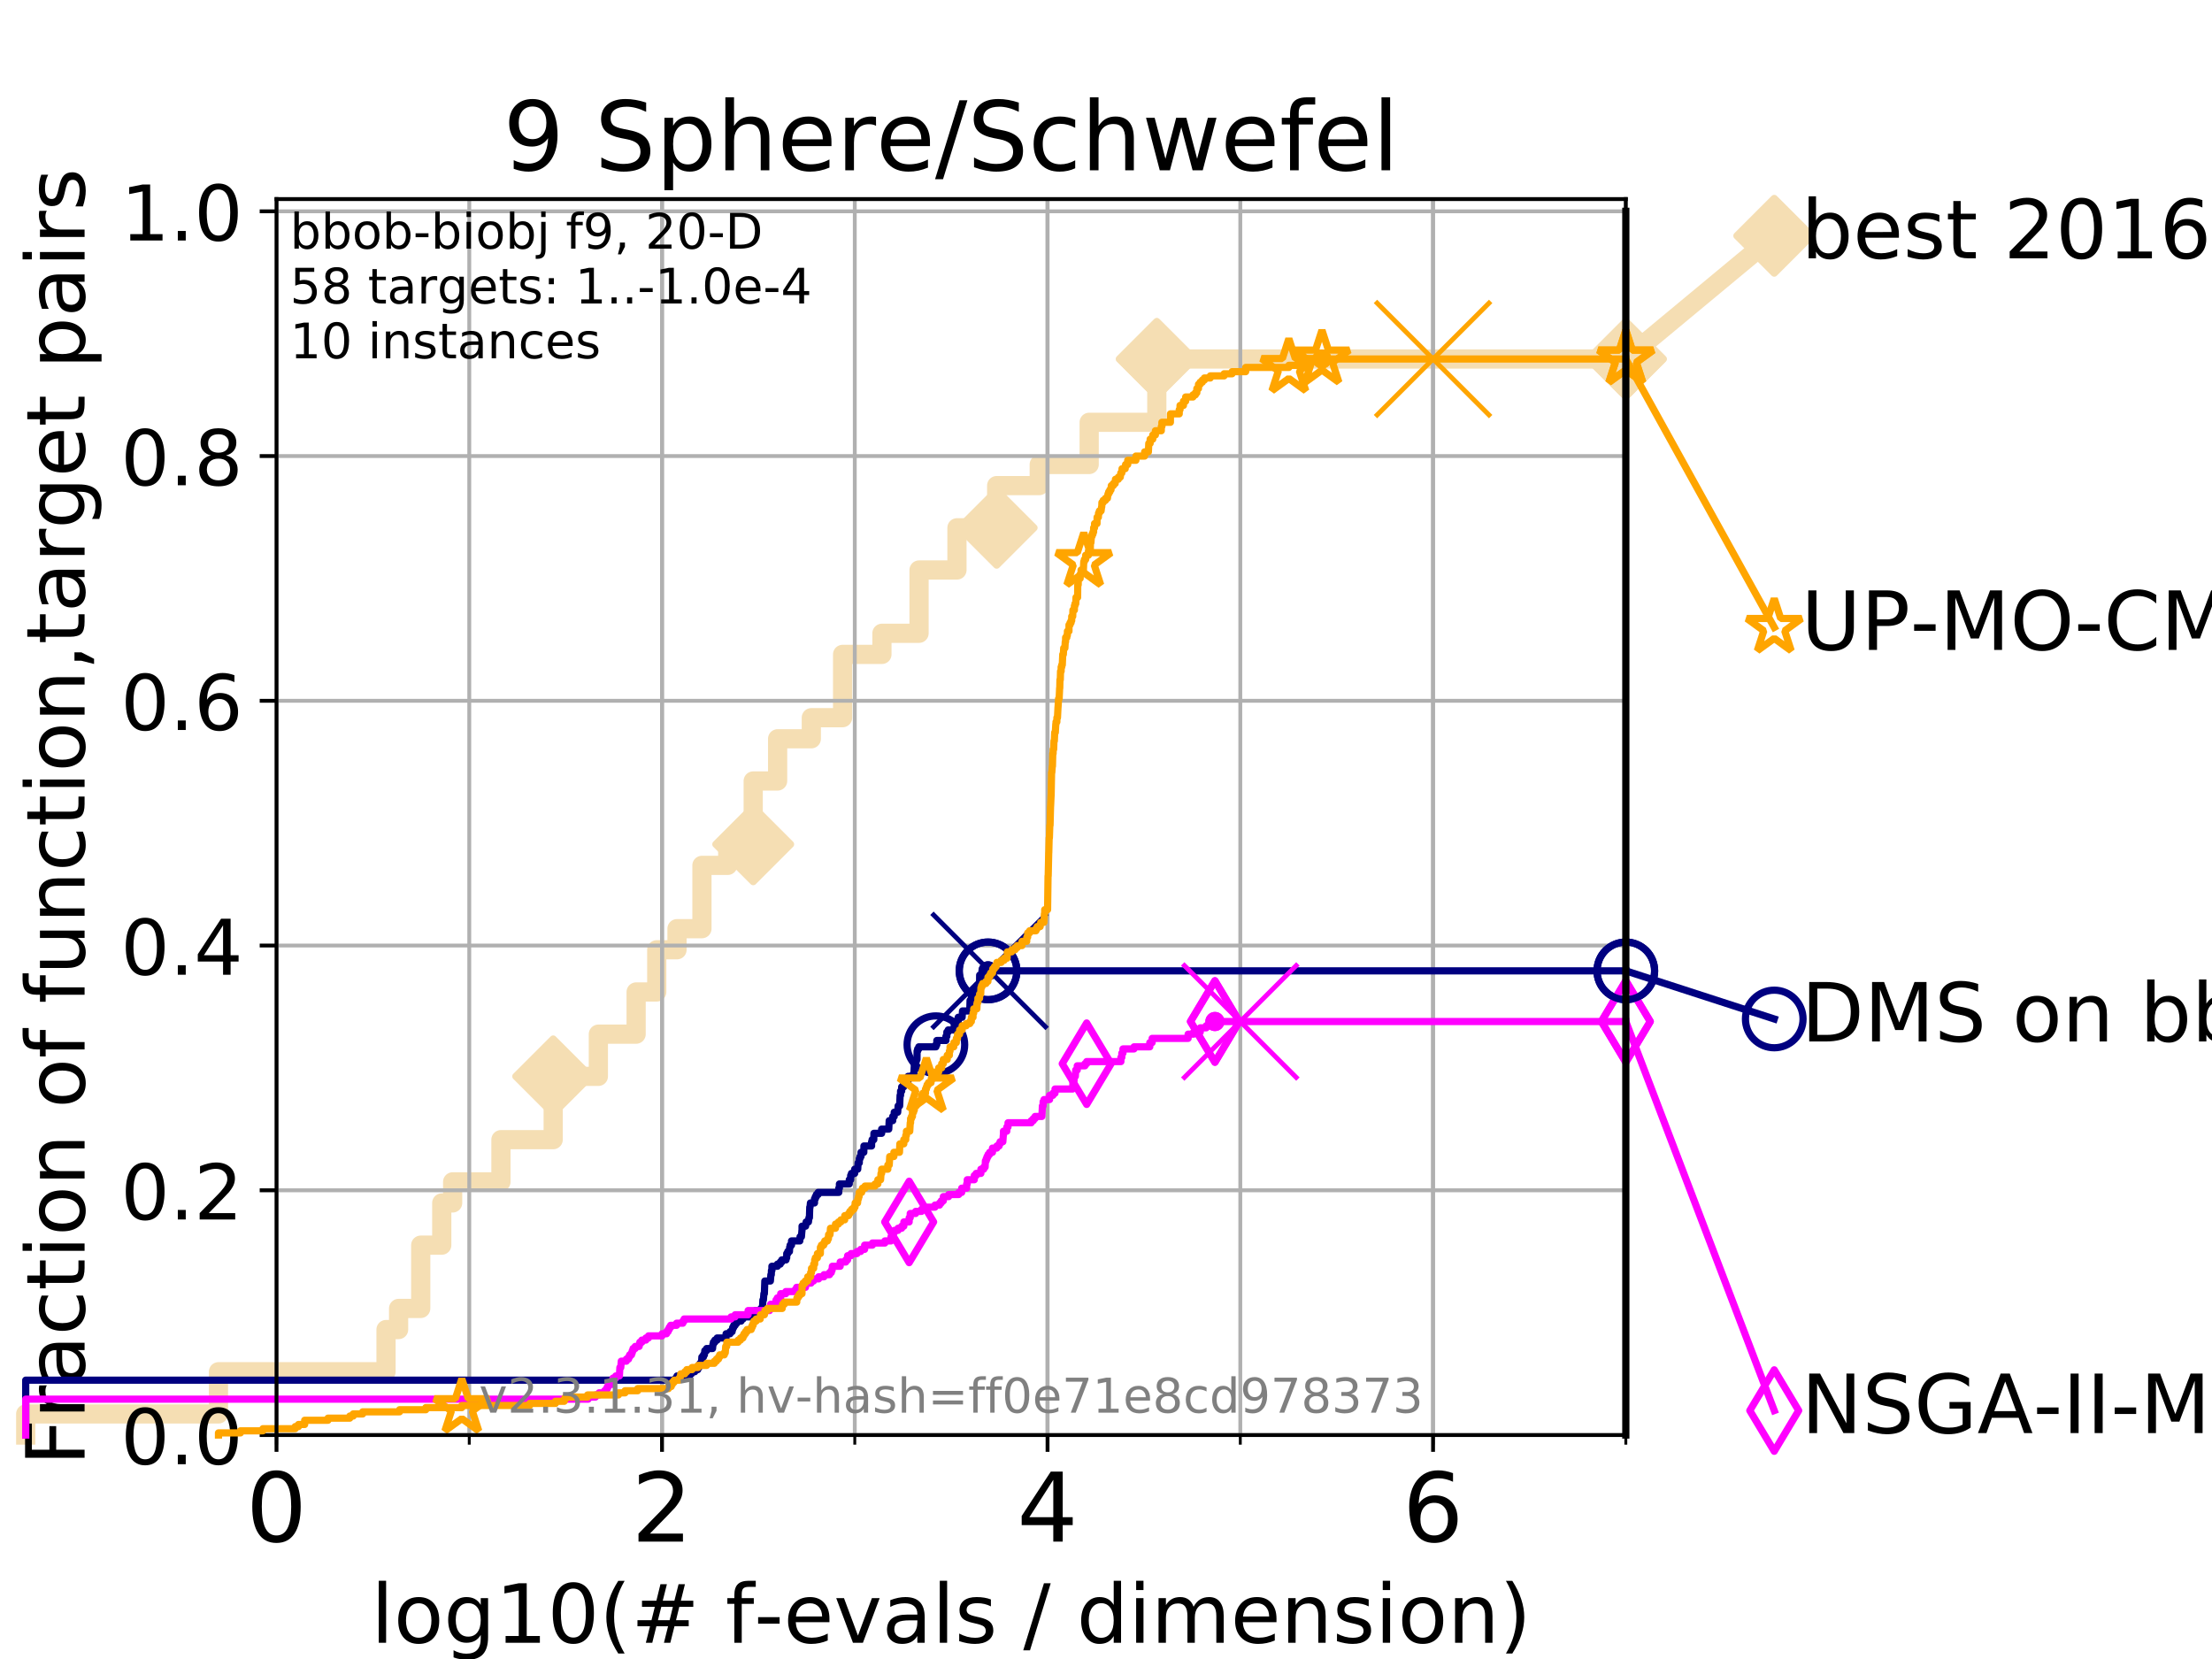 <?xml version="1.0" encoding="utf-8" standalone="no"?>
<!DOCTYPE svg PUBLIC "-//W3C//DTD SVG 1.1//EN"
  "http://www.w3.org/Graphics/SVG/1.1/DTD/svg11.dtd">
<!-- Created with matplotlib (https://matplotlib.org/) -->
<svg height="345.6pt" version="1.1" viewBox="0 0 460.8 345.6" width="460.8pt" xmlns="http://www.w3.org/2000/svg" xmlns:xlink="http://www.w3.org/1999/xlink">
 <defs>
  <style type="text/css">
*{stroke-linecap:butt;stroke-linejoin:round;}
  </style>
 </defs>
 <g id="figure_1">
  <g id="patch_1">
   <path d="M 0 345.6 
L 460.8 345.6 
L 460.8 0 
L 0 0 
z
" style="fill:#ffffff;"/>
  </g>
  <g id="axes_1">
   <g id="patch_2">
    <path d="M 57.6 298.944 
L 338.688 298.944 
L 338.688 41.472 
L 57.6 41.472 
z
" style="fill:#ffffff;"/>
   </g>
   <g id="line2d_1">
    <path d="M 5.357 298.944 
L 5.357 294.549 
L 45.512 294.549 
L 45.512 285.758 
L 80.416 285.758 
L 80.416 276.968 
L 83.037 276.968 
L 83.037 272.573 
L 87.644 272.573 
L 87.644 259.387 
L 92.027 259.387 
L 92.027 250.597 
L 94.295 250.597 
L 94.295 246.201 
L 104.355 246.201 
L 104.355 237.411 
L 115.238 237.411 
L 115.238 224.225 
L 124.651 224.225 
L 124.651 215.435 
L 132.518 215.435 
L 132.518 206.644 
L 136.813 206.644 
L 136.813 197.854 
L 141.032 197.854 
L 141.032 193.459 
L 146.227 193.459 
L 146.227 180.273 
L 151.601 180.273 
L 151.601 175.878 
L 156.906 175.878 
L 156.906 162.692 
L 161.993 162.692 
L 161.993 153.902 
L 169.012 153.902 
L 169.012 149.507 
L 175.53 149.507 
L 175.53 136.321 
L 183.722 136.321 
L 183.722 131.926 
L 191.456 131.926 
L 191.456 118.74 
L 199.353 118.74 
L 199.353 109.95 
L 207.626 109.95 
L 207.626 101.159 
L 216.492 101.159 
L 216.492 96.764 
L 226.896 96.764 
L 226.896 87.973 
L 240.985 87.973 
L 240.985 74.788 
L 338.688 74.788 
" style="fill:none;stroke:#f5deb3;stroke-linecap:square;stroke-width:4;"/>
   </g>
   <g id="line2d_2">
    <defs>
     <path d="M 0 7.778 
L 7.778 0 
L 0 -7.778 
L -7.778 0 
z
" id="md366ebd511" style="stroke:#f5deb3;stroke-linejoin:miter;stroke-width:1.5;"/>
    </defs>
    <g>
     <use style="fill:#f5deb3;stroke:#f5deb3;stroke-linejoin:miter;stroke-width:1.5;" x="115.238" xlink:href="#md366ebd511" y="224.225"/>
     <use style="fill:#f5deb3;stroke:#f5deb3;stroke-linejoin:miter;stroke-width:1.5;" x="156.906" xlink:href="#md366ebd511" y="175.878"/>
     <use style="fill:#f5deb3;stroke:#f5deb3;stroke-linejoin:miter;stroke-width:1.5;" x="207.626" xlink:href="#md366ebd511" y="109.95"/>
     <use style="fill:#f5deb3;stroke:#f5deb3;stroke-linejoin:miter;stroke-width:1.5;" x="240.985" xlink:href="#md366ebd511" y="74.788"/>
     <use style="fill:#f5deb3;stroke:#f5deb3;stroke-linejoin:miter;stroke-width:1.5;" x="240.985" xlink:href="#md366ebd511" y="74.788"/>
     <use style="fill:#f5deb3;stroke:#f5deb3;stroke-linejoin:miter;stroke-width:1.5;" x="338.688" xlink:href="#md366ebd511" y="74.788"/>
    </g>
   </g>
   <g id="line2d_3">
    <path style="fill:none;stroke:#f5deb3;stroke-linecap:square;stroke-width:4;"/>
    <g/>
   </g>
   <g id="line2d_4">
    <path d="M 338.688 74.788 
L 369.608 49.12 
" style="fill:none;stroke:#f5deb3;stroke-linecap:square;stroke-width:4;"/>
    <g>
     <use style="fill:#f5deb3;stroke:#f5deb3;stroke-linejoin:miter;stroke-width:1.5;" x="338.688" xlink:href="#md366ebd511" y="74.788"/>
     <use style="fill:#f5deb3;stroke:#f5deb3;stroke-linejoin:miter;stroke-width:1.5;" x="369.608" xlink:href="#md366ebd511" y="49.12"/>
    </g>
   </g>
   <g id="matplotlib.axis_1">
    <g id="xtick_1">
     <g id="line2d_5">
      <path clip-path="url(#p050897efab)" d="M 57.6 298.944 
L 57.6 41.472 
" style="fill:none;stroke:#b0b0b0;stroke-linecap:square;stroke-width:0.8;"/>
     </g>
     <g id="line2d_6">
      <defs>
       <path d="M 0 0 
L 0 3.5 
" id="m52766ce03c" style="stroke:#000000;stroke-width:0.8;"/>
      </defs>
      <g>
       <use style="stroke:#000000;stroke-width:0.8;" x="57.6" xlink:href="#m52766ce03c" y="298.944"/>
      </g>
     </g>
     <g id="text_1">
      <!-- 0 -->
      <defs>
       <path d="M 31.781 66.406 
Q 24.172 66.406 20.328 58.906 
Q 16.5 51.422 16.5 36.375 
Q 16.5 21.391 20.328 13.891 
Q 24.172 6.391 31.781 6.391 
Q 39.453 6.391 43.281 13.891 
Q 47.125 21.391 47.125 36.375 
Q 47.125 51.422 43.281 58.906 
Q 39.453 66.406 31.781 66.406 
z
M 31.781 74.219 
Q 44.047 74.219 50.516 64.516 
Q 56.984 54.828 56.984 36.375 
Q 56.984 17.969 50.516 8.266 
Q 44.047 -1.422 31.781 -1.422 
Q 19.531 -1.422 13.062 8.266 
Q 6.594 17.969 6.594 36.375 
Q 6.594 54.828 13.062 64.516 
Q 19.531 74.219 31.781 74.219 
z
" id="DejaVuSans-48"/>
      </defs>
      <g transform="translate(51.237 321.141)scale(0.2 -0.2)">
       <use xlink:href="#DejaVuSans-48"/>
      </g>
     </g>
    </g>
    <g id="xtick_2">
     <g id="line2d_7">
      <path clip-path="url(#p050897efab)" d="M 137.911 298.944 
L 137.911 41.472 
" style="fill:none;stroke:#b0b0b0;stroke-linecap:square;stroke-width:0.8;"/>
     </g>
     <g id="line2d_8">
      <g>
       <use style="stroke:#000000;stroke-width:0.8;" x="137.911" xlink:href="#m52766ce03c" y="298.944"/>
      </g>
     </g>
     <g id="text_2">
      <!-- 2 -->
      <defs>
       <path d="M 19.188 8.297 
L 53.609 8.297 
L 53.609 0 
L 7.328 0 
L 7.328 8.297 
Q 12.938 14.109 22.625 23.891 
Q 32.328 33.688 34.812 36.531 
Q 39.547 41.844 41.422 45.531 
Q 43.312 49.219 43.312 52.781 
Q 43.312 58.594 39.234 62.25 
Q 35.156 65.922 28.609 65.922 
Q 23.969 65.922 18.812 64.312 
Q 13.672 62.703 7.812 59.422 
L 7.812 69.391 
Q 13.766 71.781 18.938 73 
Q 24.125 74.219 28.422 74.219 
Q 39.75 74.219 46.484 68.547 
Q 53.219 62.891 53.219 53.422 
Q 53.219 48.922 51.531 44.891 
Q 49.859 40.875 45.406 35.406 
Q 44.188 33.984 37.641 27.219 
Q 31.109 20.453 19.188 8.297 
z
" id="DejaVuSans-50"/>
      </defs>
      <g transform="translate(131.548 321.141)scale(0.2 -0.2)">
       <use xlink:href="#DejaVuSans-50"/>
      </g>
     </g>
    </g>
    <g id="xtick_3">
     <g id="line2d_9">
      <path clip-path="url(#p050897efab)" d="M 218.222 298.944 
L 218.222 41.472 
" style="fill:none;stroke:#b0b0b0;stroke-linecap:square;stroke-width:0.8;"/>
     </g>
     <g id="line2d_10">
      <g>
       <use style="stroke:#000000;stroke-width:0.8;" x="218.222" xlink:href="#m52766ce03c" y="298.944"/>
      </g>
     </g>
     <g id="text_3">
      <!-- 4 -->
      <defs>
       <path d="M 37.797 64.312 
L 12.891 25.391 
L 37.797 25.391 
z
M 35.203 72.906 
L 47.609 72.906 
L 47.609 25.391 
L 58.016 25.391 
L 58.016 17.188 
L 47.609 17.188 
L 47.609 0 
L 37.797 0 
L 37.797 17.188 
L 4.891 17.188 
L 4.891 26.703 
z
" id="DejaVuSans-52"/>
      </defs>
      <g transform="translate(211.859 321.141)scale(0.2 -0.2)">
       <use xlink:href="#DejaVuSans-52"/>
      </g>
     </g>
    </g>
    <g id="xtick_4">
     <g id="line2d_11">
      <path clip-path="url(#p050897efab)" d="M 298.533 298.944 
L 298.533 41.472 
" style="fill:none;stroke:#b0b0b0;stroke-linecap:square;stroke-width:0.8;"/>
     </g>
     <g id="line2d_12">
      <g>
       <use style="stroke:#000000;stroke-width:0.8;" x="298.533" xlink:href="#m52766ce03c" y="298.944"/>
      </g>
     </g>
     <g id="text_4">
      <!-- 6 -->
      <defs>
       <path d="M 33.016 40.375 
Q 26.375 40.375 22.484 35.828 
Q 18.609 31.297 18.609 23.391 
Q 18.609 15.531 22.484 10.953 
Q 26.375 6.391 33.016 6.391 
Q 39.656 6.391 43.531 10.953 
Q 47.406 15.531 47.406 23.391 
Q 47.406 31.297 43.531 35.828 
Q 39.656 40.375 33.016 40.375 
z
M 52.594 71.297 
L 52.594 62.312 
Q 48.875 64.062 45.094 64.984 
Q 41.312 65.922 37.594 65.922 
Q 27.828 65.922 22.672 59.328 
Q 17.531 52.734 16.797 39.406 
Q 19.672 43.656 24.016 45.922 
Q 28.375 48.188 33.594 48.188 
Q 44.578 48.188 50.953 41.516 
Q 57.328 34.859 57.328 23.391 
Q 57.328 12.156 50.688 5.359 
Q 44.047 -1.422 33.016 -1.422 
Q 20.359 -1.422 13.672 8.266 
Q 6.984 17.969 6.984 36.375 
Q 6.984 53.656 15.188 63.938 
Q 23.391 74.219 37.203 74.219 
Q 40.922 74.219 44.703 73.484 
Q 48.484 72.75 52.594 71.297 
z
" id="DejaVuSans-54"/>
      </defs>
      <g transform="translate(292.17 321.141)scale(0.2 -0.2)">
       <use xlink:href="#DejaVuSans-54"/>
      </g>
     </g>
    </g>
    <g id="xtick_5">
     <g id="line2d_13">
      <path clip-path="url(#p050897efab)" d="M 57.6 298.944 
L 57.6 41.472 
" style="fill:none;stroke:#b0b0b0;stroke-linecap:square;stroke-width:0.8;"/>
     </g>
     <g id="line2d_14">
      <defs>
       <path d="M 0 0 
L 0 2 
" id="mb6787aaa6a" style="stroke:#000000;stroke-width:0.6;"/>
      </defs>
      <g>
       <use style="stroke:#000000;stroke-width:0.6;" x="57.6" xlink:href="#mb6787aaa6a" y="298.944"/>
      </g>
     </g>
    </g>
    <g id="xtick_6">
     <g id="line2d_15">
      <path clip-path="url(#p050897efab)" d="M 97.755 298.944 
L 97.755 41.472 
" style="fill:none;stroke:#b0b0b0;stroke-linecap:square;stroke-width:0.8;"/>
     </g>
     <g id="line2d_16">
      <g>
       <use style="stroke:#000000;stroke-width:0.6;" x="97.755" xlink:href="#mb6787aaa6a" y="298.944"/>
      </g>
     </g>
    </g>
    <g id="xtick_7">
     <g id="line2d_17">
      <path clip-path="url(#p050897efab)" d="M 137.911 298.944 
L 137.911 41.472 
" style="fill:none;stroke:#b0b0b0;stroke-linecap:square;stroke-width:0.8;"/>
     </g>
     <g id="line2d_18">
      <g>
       <use style="stroke:#000000;stroke-width:0.6;" x="137.911" xlink:href="#mb6787aaa6a" y="298.944"/>
      </g>
     </g>
    </g>
    <g id="xtick_8">
     <g id="line2d_19">
      <path clip-path="url(#p050897efab)" d="M 178.066 298.944 
L 178.066 41.472 
" style="fill:none;stroke:#b0b0b0;stroke-linecap:square;stroke-width:0.8;"/>
     </g>
     <g id="line2d_20">
      <g>
       <use style="stroke:#000000;stroke-width:0.6;" x="178.066" xlink:href="#mb6787aaa6a" y="298.944"/>
      </g>
     </g>
    </g>
    <g id="xtick_9">
     <g id="line2d_21">
      <path clip-path="url(#p050897efab)" d="M 218.222 298.944 
L 218.222 41.472 
" style="fill:none;stroke:#b0b0b0;stroke-linecap:square;stroke-width:0.8;"/>
     </g>
     <g id="line2d_22">
      <g>
       <use style="stroke:#000000;stroke-width:0.6;" x="218.222" xlink:href="#mb6787aaa6a" y="298.944"/>
      </g>
     </g>
    </g>
    <g id="xtick_10">
     <g id="line2d_23">
      <path clip-path="url(#p050897efab)" d="M 258.377 298.944 
L 258.377 41.472 
" style="fill:none;stroke:#b0b0b0;stroke-linecap:square;stroke-width:0.8;"/>
     </g>
     <g id="line2d_24">
      <g>
       <use style="stroke:#000000;stroke-width:0.6;" x="258.377" xlink:href="#mb6787aaa6a" y="298.944"/>
      </g>
     </g>
    </g>
    <g id="xtick_11">
     <g id="line2d_25">
      <path clip-path="url(#p050897efab)" d="M 298.533 298.944 
L 298.533 41.472 
" style="fill:none;stroke:#b0b0b0;stroke-linecap:square;stroke-width:0.8;"/>
     </g>
     <g id="line2d_26">
      <g>
       <use style="stroke:#000000;stroke-width:0.6;" x="298.533" xlink:href="#mb6787aaa6a" y="298.944"/>
      </g>
     </g>
    </g>
    <g id="xtick_12">
     <g id="line2d_27">
      <path clip-path="url(#p050897efab)" d="M 338.688 298.944 
L 338.688 41.472 
" style="fill:none;stroke:#b0b0b0;stroke-linecap:square;stroke-width:0.8;"/>
     </g>
     <g id="line2d_28">
      <g>
       <use style="stroke:#000000;stroke-width:0.6;" x="338.688" xlink:href="#mb6787aaa6a" y="298.944"/>
      </g>
     </g>
    </g>
    <g id="text_5">
     <!-- log10(# f-evals / dimension) -->
     <defs>
      <path d="M 9.422 75.984 
L 18.406 75.984 
L 18.406 0 
L 9.422 0 
z
" id="DejaVuSans-108"/>
      <path d="M 30.609 48.391 
Q 23.391 48.391 19.188 42.75 
Q 14.984 37.109 14.984 27.297 
Q 14.984 17.484 19.156 11.844 
Q 23.344 6.203 30.609 6.203 
Q 37.797 6.203 41.984 11.859 
Q 46.188 17.531 46.188 27.297 
Q 46.188 37.016 41.984 42.703 
Q 37.797 48.391 30.609 48.391 
z
M 30.609 56 
Q 42.328 56 49.016 48.375 
Q 55.719 40.766 55.719 27.297 
Q 55.719 13.875 49.016 6.219 
Q 42.328 -1.422 30.609 -1.422 
Q 18.844 -1.422 12.172 6.219 
Q 5.516 13.875 5.516 27.297 
Q 5.516 40.766 12.172 48.375 
Q 18.844 56 30.609 56 
z
" id="DejaVuSans-111"/>
      <path d="M 45.406 27.984 
Q 45.406 37.75 41.375 43.109 
Q 37.359 48.484 30.078 48.484 
Q 22.859 48.484 18.828 43.109 
Q 14.797 37.75 14.797 27.984 
Q 14.797 18.266 18.828 12.891 
Q 22.859 7.516 30.078 7.516 
Q 37.359 7.516 41.375 12.891 
Q 45.406 18.266 45.406 27.984 
z
M 54.391 6.781 
Q 54.391 -7.172 48.188 -13.984 
Q 42 -20.797 29.203 -20.797 
Q 24.469 -20.797 20.266 -20.094 
Q 16.062 -19.391 12.109 -17.922 
L 12.109 -9.188 
Q 16.062 -11.328 19.922 -12.344 
Q 23.781 -13.375 27.781 -13.375 
Q 36.625 -13.375 41.016 -8.766 
Q 45.406 -4.156 45.406 5.172 
L 45.406 9.625 
Q 42.625 4.781 38.281 2.391 
Q 33.938 0 27.875 0 
Q 17.828 0 11.672 7.656 
Q 5.516 15.328 5.516 27.984 
Q 5.516 40.672 11.672 48.328 
Q 17.828 56 27.875 56 
Q 33.938 56 38.281 53.609 
Q 42.625 51.219 45.406 46.391 
L 45.406 54.688 
L 54.391 54.688 
z
" id="DejaVuSans-103"/>
      <path d="M 12.406 8.297 
L 28.516 8.297 
L 28.516 63.922 
L 10.984 60.406 
L 10.984 69.391 
L 28.422 72.906 
L 38.281 72.906 
L 38.281 8.297 
L 54.391 8.297 
L 54.391 0 
L 12.406 0 
z
" id="DejaVuSans-49"/>
      <path d="M 31 75.875 
Q 24.469 64.656 21.281 53.656 
Q 18.109 42.672 18.109 31.391 
Q 18.109 20.125 21.312 9.062 
Q 24.516 -2 31 -13.188 
L 23.188 -13.188 
Q 15.875 -1.703 12.234 9.375 
Q 8.594 20.453 8.594 31.391 
Q 8.594 42.281 12.203 53.312 
Q 15.828 64.359 23.188 75.875 
z
" id="DejaVuSans-40"/>
      <path d="M 51.125 44 
L 36.922 44 
L 32.812 27.688 
L 47.125 27.688 
z
M 43.797 71.781 
L 38.719 51.516 
L 52.984 51.516 
L 58.109 71.781 
L 65.922 71.781 
L 60.891 51.516 
L 76.125 51.516 
L 76.125 44 
L 58.984 44 
L 54.984 27.688 
L 70.516 27.688 
L 70.516 20.219 
L 53.078 20.219 
L 48 0 
L 40.188 0 
L 45.219 20.219 
L 30.906 20.219 
L 25.875 0 
L 18.016 0 
L 23.094 20.219 
L 7.719 20.219 
L 7.719 27.688 
L 24.906 27.688 
L 29 44 
L 13.281 44 
L 13.281 51.516 
L 30.906 51.516 
L 35.891 71.781 
z
" id="DejaVuSans-35"/>
      <path id="DejaVuSans-32"/>
      <path d="M 37.109 75.984 
L 37.109 68.5 
L 28.516 68.5 
Q 23.688 68.5 21.797 66.547 
Q 19.922 64.594 19.922 59.516 
L 19.922 54.688 
L 34.719 54.688 
L 34.719 47.703 
L 19.922 47.703 
L 19.922 0 
L 10.891 0 
L 10.891 47.703 
L 2.297 47.703 
L 2.297 54.688 
L 10.891 54.688 
L 10.891 58.5 
Q 10.891 67.625 15.141 71.797 
Q 19.391 75.984 28.609 75.984 
z
" id="DejaVuSans-102"/>
      <path d="M 4.891 31.391 
L 31.203 31.391 
L 31.203 23.391 
L 4.891 23.391 
z
" id="DejaVuSans-45"/>
      <path d="M 56.203 29.594 
L 56.203 25.203 
L 14.891 25.203 
Q 15.484 15.922 20.484 11.062 
Q 25.484 6.203 34.422 6.203 
Q 39.594 6.203 44.453 7.469 
Q 49.312 8.734 54.109 11.281 
L 54.109 2.781 
Q 49.266 0.734 44.188 -0.344 
Q 39.109 -1.422 33.891 -1.422 
Q 20.797 -1.422 13.156 6.188 
Q 5.516 13.812 5.516 26.812 
Q 5.516 40.234 12.766 48.109 
Q 20.016 56 32.328 56 
Q 43.359 56 49.781 48.891 
Q 56.203 41.797 56.203 29.594 
z
M 47.219 32.234 
Q 47.125 39.594 43.094 43.984 
Q 39.062 48.391 32.422 48.391 
Q 24.906 48.391 20.391 44.141 
Q 15.875 39.891 15.188 32.172 
z
" id="DejaVuSans-101"/>
      <path d="M 2.984 54.688 
L 12.5 54.688 
L 29.594 8.797 
L 46.688 54.688 
L 56.203 54.688 
L 35.688 0 
L 23.484 0 
z
" id="DejaVuSans-118"/>
      <path d="M 34.281 27.484 
Q 23.391 27.484 19.188 25 
Q 14.984 22.516 14.984 16.5 
Q 14.984 11.719 18.141 8.906 
Q 21.297 6.109 26.703 6.109 
Q 34.188 6.109 38.703 11.406 
Q 43.219 16.703 43.219 25.484 
L 43.219 27.484 
z
M 52.203 31.203 
L 52.203 0 
L 43.219 0 
L 43.219 8.297 
Q 40.141 3.328 35.547 0.953 
Q 30.953 -1.422 24.312 -1.422 
Q 15.922 -1.422 10.953 3.297 
Q 6 8.016 6 15.922 
Q 6 25.141 12.172 29.828 
Q 18.359 34.516 30.609 34.516 
L 43.219 34.516 
L 43.219 35.406 
Q 43.219 41.609 39.141 45 
Q 35.062 48.391 27.688 48.391 
Q 23 48.391 18.547 47.266 
Q 14.109 46.141 10.016 43.891 
L 10.016 52.203 
Q 14.938 54.109 19.578 55.047 
Q 24.219 56 28.609 56 
Q 40.484 56 46.344 49.844 
Q 52.203 43.703 52.203 31.203 
z
" id="DejaVuSans-97"/>
      <path d="M 44.281 53.078 
L 44.281 44.578 
Q 40.484 46.531 36.375 47.5 
Q 32.281 48.484 27.875 48.484 
Q 21.188 48.484 17.844 46.438 
Q 14.5 44.391 14.5 40.281 
Q 14.5 37.156 16.891 35.375 
Q 19.281 33.594 26.516 31.984 
L 29.594 31.297 
Q 39.156 29.25 43.188 25.516 
Q 47.219 21.781 47.219 15.094 
Q 47.219 7.469 41.188 3.016 
Q 35.156 -1.422 24.609 -1.422 
Q 20.219 -1.422 15.453 -0.562 
Q 10.688 0.297 5.422 2 
L 5.422 11.281 
Q 10.406 8.688 15.234 7.391 
Q 20.062 6.109 24.812 6.109 
Q 31.156 6.109 34.562 8.281 
Q 37.984 10.453 37.984 14.406 
Q 37.984 18.062 35.516 20.016 
Q 33.062 21.969 24.703 23.781 
L 21.578 24.516 
Q 13.234 26.266 9.516 29.906 
Q 5.812 33.547 5.812 39.891 
Q 5.812 47.609 11.281 51.797 
Q 16.75 56 26.812 56 
Q 31.781 56 36.172 55.266 
Q 40.578 54.547 44.281 53.078 
z
" id="DejaVuSans-115"/>
      <path d="M 25.391 72.906 
L 33.688 72.906 
L 8.297 -9.281 
L 0 -9.281 
z
" id="DejaVuSans-47"/>
      <path d="M 45.406 46.391 
L 45.406 75.984 
L 54.391 75.984 
L 54.391 0 
L 45.406 0 
L 45.406 8.203 
Q 42.578 3.328 38.25 0.953 
Q 33.938 -1.422 27.875 -1.422 
Q 17.969 -1.422 11.734 6.484 
Q 5.516 14.406 5.516 27.297 
Q 5.516 40.188 11.734 48.094 
Q 17.969 56 27.875 56 
Q 33.938 56 38.25 53.625 
Q 42.578 51.266 45.406 46.391 
z
M 14.797 27.297 
Q 14.797 17.391 18.875 11.75 
Q 22.953 6.109 30.078 6.109 
Q 37.203 6.109 41.297 11.75 
Q 45.406 17.391 45.406 27.297 
Q 45.406 37.203 41.297 42.844 
Q 37.203 48.484 30.078 48.484 
Q 22.953 48.484 18.875 42.844 
Q 14.797 37.203 14.797 27.297 
z
" id="DejaVuSans-100"/>
      <path d="M 9.422 54.688 
L 18.406 54.688 
L 18.406 0 
L 9.422 0 
z
M 9.422 75.984 
L 18.406 75.984 
L 18.406 64.594 
L 9.422 64.594 
z
" id="DejaVuSans-105"/>
      <path d="M 52 44.188 
Q 55.375 50.25 60.062 53.125 
Q 64.75 56 71.094 56 
Q 79.641 56 84.281 50.016 
Q 88.922 44.047 88.922 33.016 
L 88.922 0 
L 79.891 0 
L 79.891 32.719 
Q 79.891 40.578 77.094 44.375 
Q 74.312 48.188 68.609 48.188 
Q 61.625 48.188 57.562 43.547 
Q 53.516 38.922 53.516 30.906 
L 53.516 0 
L 44.484 0 
L 44.484 32.719 
Q 44.484 40.625 41.703 44.406 
Q 38.922 48.188 33.109 48.188 
Q 26.219 48.188 22.156 43.531 
Q 18.109 38.875 18.109 30.906 
L 18.109 0 
L 9.078 0 
L 9.078 54.688 
L 18.109 54.688 
L 18.109 46.188 
Q 21.188 51.219 25.484 53.609 
Q 29.781 56 35.688 56 
Q 41.656 56 45.828 52.969 
Q 50 49.953 52 44.188 
z
" id="DejaVuSans-109"/>
      <path d="M 54.891 33.016 
L 54.891 0 
L 45.906 0 
L 45.906 32.719 
Q 45.906 40.484 42.875 44.328 
Q 39.844 48.188 33.797 48.188 
Q 26.516 48.188 22.312 43.547 
Q 18.109 38.922 18.109 30.906 
L 18.109 0 
L 9.078 0 
L 9.078 54.688 
L 18.109 54.688 
L 18.109 46.188 
Q 21.344 51.125 25.703 53.562 
Q 30.078 56 35.797 56 
Q 45.219 56 50.047 50.172 
Q 54.891 44.344 54.891 33.016 
z
" id="DejaVuSans-110"/>
      <path d="M 8.016 75.875 
L 15.828 75.875 
Q 23.141 64.359 26.781 53.312 
Q 30.422 42.281 30.422 31.391 
Q 30.422 20.453 26.781 9.375 
Q 23.141 -1.703 15.828 -13.188 
L 8.016 -13.188 
Q 14.5 -2 17.703 9.062 
Q 20.906 20.125 20.906 31.391 
Q 20.906 42.672 17.703 53.656 
Q 14.5 64.656 8.016 75.875 
z
" id="DejaVuSans-41"/>
     </defs>
     <g transform="translate(77.303 342.218)scale(0.17 -0.17)">
      <use xlink:href="#DejaVuSans-108"/>
      <use x="27.783" xlink:href="#DejaVuSans-111"/>
      <use x="88.965" xlink:href="#DejaVuSans-103"/>
      <use x="152.441" xlink:href="#DejaVuSans-49"/>
      <use x="216.064" xlink:href="#DejaVuSans-48"/>
      <use x="279.688" xlink:href="#DejaVuSans-40"/>
      <use x="318.701" xlink:href="#DejaVuSans-35"/>
      <use x="402.49" xlink:href="#DejaVuSans-32"/>
      <use x="434.277" xlink:href="#DejaVuSans-102"/>
      <use x="469.404" xlink:href="#DejaVuSans-45"/>
      <use x="505.488" xlink:href="#DejaVuSans-101"/>
      <use x="567.012" xlink:href="#DejaVuSans-118"/>
      <use x="626.191" xlink:href="#DejaVuSans-97"/>
      <use x="687.471" xlink:href="#DejaVuSans-108"/>
      <use x="715.254" xlink:href="#DejaVuSans-115"/>
      <use x="767.354" xlink:href="#DejaVuSans-32"/>
      <use x="799.141" xlink:href="#DejaVuSans-47"/>
      <use x="832.832" xlink:href="#DejaVuSans-32"/>
      <use x="864.619" xlink:href="#DejaVuSans-100"/>
      <use x="928.096" xlink:href="#DejaVuSans-105"/>
      <use x="955.879" xlink:href="#DejaVuSans-109"/>
      <use x="1053.291" xlink:href="#DejaVuSans-101"/>
      <use x="1114.814" xlink:href="#DejaVuSans-110"/>
      <use x="1178.193" xlink:href="#DejaVuSans-115"/>
      <use x="1230.293" xlink:href="#DejaVuSans-105"/>
      <use x="1258.076" xlink:href="#DejaVuSans-111"/>
      <use x="1319.258" xlink:href="#DejaVuSans-110"/>
      <use x="1382.637" xlink:href="#DejaVuSans-41"/>
     </g>
    </g>
   </g>
   <g id="matplotlib.axis_2">
    <g id="ytick_1">
     <g id="line2d_29">
      <path clip-path="url(#p050897efab)" d="M 57.6 298.944 
L 338.688 298.944 
" style="fill:none;stroke:#b0b0b0;stroke-linecap:square;stroke-width:0.8;"/>
     </g>
     <g id="line2d_30">
      <defs>
       <path d="M 0 0 
L -3.5 0 
" id="mfa44806e78" style="stroke:#000000;stroke-width:0.8;"/>
      </defs>
      <g>
       <use style="stroke:#000000;stroke-width:0.8;" x="57.6" xlink:href="#mfa44806e78" y="298.944"/>
      </g>
     </g>
     <g id="text_6">
      <!-- 0.0 -->
      <defs>
       <path d="M 10.688 12.406 
L 21 12.406 
L 21 0 
L 10.688 0 
z
" id="DejaVuSans-46"/>
      </defs>
      <g transform="translate(25.155 305.023)scale(0.16 -0.16)">
       <use xlink:href="#DejaVuSans-48"/>
       <use x="63.623" xlink:href="#DejaVuSans-46"/>
       <use x="95.41" xlink:href="#DejaVuSans-48"/>
      </g>
     </g>
    </g>
    <g id="ytick_2">
     <g id="line2d_31">
      <path clip-path="url(#p050897efab)" d="M 57.6 247.959 
L 338.688 247.959 
" style="fill:none;stroke:#b0b0b0;stroke-linecap:square;stroke-width:0.8;"/>
     </g>
     <g id="line2d_32">
      <g>
       <use style="stroke:#000000;stroke-width:0.8;" x="57.6" xlink:href="#mfa44806e78" y="247.959"/>
      </g>
     </g>
     <g id="text_7">
      <!-- 0.2 -->
      <g transform="translate(25.155 254.038)scale(0.16 -0.16)">
       <use xlink:href="#DejaVuSans-48"/>
       <use x="63.623" xlink:href="#DejaVuSans-46"/>
       <use x="95.41" xlink:href="#DejaVuSans-50"/>
      </g>
     </g>
    </g>
    <g id="ytick_3">
     <g id="line2d_33">
      <path clip-path="url(#p050897efab)" d="M 57.6 196.975 
L 338.688 196.975 
" style="fill:none;stroke:#b0b0b0;stroke-linecap:square;stroke-width:0.8;"/>
     </g>
     <g id="line2d_34">
      <g>
       <use style="stroke:#000000;stroke-width:0.8;" x="57.6" xlink:href="#mfa44806e78" y="196.975"/>
      </g>
     </g>
     <g id="text_8">
      <!-- 0.4 -->
      <g transform="translate(25.155 203.054)scale(0.16 -0.16)">
       <use xlink:href="#DejaVuSans-48"/>
       <use x="63.623" xlink:href="#DejaVuSans-46"/>
       <use x="95.41" xlink:href="#DejaVuSans-52"/>
      </g>
     </g>
    </g>
    <g id="ytick_4">
     <g id="line2d_35">
      <path clip-path="url(#p050897efab)" d="M 57.6 145.99 
L 338.688 145.99 
" style="fill:none;stroke:#b0b0b0;stroke-linecap:square;stroke-width:0.8;"/>
     </g>
     <g id="line2d_36">
      <g>
       <use style="stroke:#000000;stroke-width:0.8;" x="57.6" xlink:href="#mfa44806e78" y="145.99"/>
      </g>
     </g>
     <g id="text_9">
      <!-- 0.6 -->
      <g transform="translate(25.155 152.069)scale(0.16 -0.16)">
       <use xlink:href="#DejaVuSans-48"/>
       <use x="63.623" xlink:href="#DejaVuSans-46"/>
       <use x="95.41" xlink:href="#DejaVuSans-54"/>
      </g>
     </g>
    </g>
    <g id="ytick_5">
     <g id="line2d_37">
      <path clip-path="url(#p050897efab)" d="M 57.6 95.006 
L 338.688 95.006 
" style="fill:none;stroke:#b0b0b0;stroke-linecap:square;stroke-width:0.8;"/>
     </g>
     <g id="line2d_38">
      <g>
       <use style="stroke:#000000;stroke-width:0.8;" x="57.6" xlink:href="#mfa44806e78" y="95.006"/>
      </g>
     </g>
     <g id="text_10">
      <!-- 0.8 -->
      <defs>
       <path d="M 31.781 34.625 
Q 24.75 34.625 20.719 30.859 
Q 16.703 27.094 16.703 20.516 
Q 16.703 13.922 20.719 10.156 
Q 24.75 6.391 31.781 6.391 
Q 38.812 6.391 42.859 10.172 
Q 46.922 13.969 46.922 20.516 
Q 46.922 27.094 42.891 30.859 
Q 38.875 34.625 31.781 34.625 
z
M 21.922 38.812 
Q 15.578 40.375 12.031 44.719 
Q 8.5 49.078 8.5 55.328 
Q 8.5 64.062 14.719 69.141 
Q 20.953 74.219 31.781 74.219 
Q 42.672 74.219 48.875 69.141 
Q 55.078 64.062 55.078 55.328 
Q 55.078 49.078 51.531 44.719 
Q 48 40.375 41.703 38.812 
Q 48.828 37.156 52.797 32.312 
Q 56.781 27.484 56.781 20.516 
Q 56.781 9.906 50.312 4.234 
Q 43.844 -1.422 31.781 -1.422 
Q 19.734 -1.422 13.25 4.234 
Q 6.781 9.906 6.781 20.516 
Q 6.781 27.484 10.781 32.312 
Q 14.797 37.156 21.922 38.812 
z
M 18.312 54.391 
Q 18.312 48.734 21.844 45.562 
Q 25.391 42.391 31.781 42.391 
Q 38.141 42.391 41.719 45.562 
Q 45.312 48.734 45.312 54.391 
Q 45.312 60.062 41.719 63.234 
Q 38.141 66.406 31.781 66.406 
Q 25.391 66.406 21.844 63.234 
Q 18.312 60.062 18.312 54.391 
z
" id="DejaVuSans-56"/>
      </defs>
      <g transform="translate(25.155 101.085)scale(0.16 -0.16)">
       <use xlink:href="#DejaVuSans-48"/>
       <use x="63.623" xlink:href="#DejaVuSans-46"/>
       <use x="95.41" xlink:href="#DejaVuSans-56"/>
      </g>
     </g>
    </g>
    <g id="ytick_6">
     <g id="line2d_39">
      <path clip-path="url(#p050897efab)" d="M 57.6 44.021 
L 338.688 44.021 
" style="fill:none;stroke:#b0b0b0;stroke-linecap:square;stroke-width:0.8;"/>
     </g>
     <g id="line2d_40">
      <g>
       <use style="stroke:#000000;stroke-width:0.8;" x="57.6" xlink:href="#mfa44806e78" y="44.021"/>
      </g>
     </g>
     <g id="text_11">
      <!-- 1.0 -->
      <g transform="translate(25.155 50.1)scale(0.16 -0.16)">
       <use xlink:href="#DejaVuSans-49"/>
       <use x="63.623" xlink:href="#DejaVuSans-46"/>
       <use x="95.41" xlink:href="#DejaVuSans-48"/>
      </g>
     </g>
    </g>
    <g id="text_12">
     <!-- Fraction of function,target pairs -->
     <defs>
      <path d="M 9.812 72.906 
L 51.703 72.906 
L 51.703 64.594 
L 19.672 64.594 
L 19.672 43.109 
L 48.578 43.109 
L 48.578 34.812 
L 19.672 34.812 
L 19.672 0 
L 9.812 0 
z
" id="DejaVuSans-70"/>
      <path d="M 41.109 46.297 
Q 39.594 47.172 37.812 47.578 
Q 36.031 48 33.891 48 
Q 26.266 48 22.188 43.047 
Q 18.109 38.094 18.109 28.812 
L 18.109 0 
L 9.078 0 
L 9.078 54.688 
L 18.109 54.688 
L 18.109 46.188 
Q 20.953 51.172 25.484 53.578 
Q 30.031 56 36.531 56 
Q 37.453 56 38.578 55.875 
Q 39.703 55.766 41.062 55.516 
z
" id="DejaVuSans-114"/>
      <path d="M 48.781 52.594 
L 48.781 44.188 
Q 44.969 46.297 41.141 47.344 
Q 37.312 48.391 33.406 48.391 
Q 24.656 48.391 19.812 42.844 
Q 14.984 37.312 14.984 27.297 
Q 14.984 17.281 19.812 11.734 
Q 24.656 6.203 33.406 6.203 
Q 37.312 6.203 41.141 7.25 
Q 44.969 8.297 48.781 10.406 
L 48.781 2.094 
Q 45.016 0.344 40.984 -0.531 
Q 36.969 -1.422 32.422 -1.422 
Q 20.062 -1.422 12.781 6.344 
Q 5.516 14.109 5.516 27.297 
Q 5.516 40.672 12.859 48.328 
Q 20.219 56 33.016 56 
Q 37.156 56 41.109 55.141 
Q 45.062 54.297 48.781 52.594 
z
" id="DejaVuSans-99"/>
      <path d="M 18.312 70.219 
L 18.312 54.688 
L 36.812 54.688 
L 36.812 47.703 
L 18.312 47.703 
L 18.312 18.016 
Q 18.312 11.328 20.141 9.422 
Q 21.969 7.516 27.594 7.516 
L 36.812 7.516 
L 36.812 0 
L 27.594 0 
Q 17.188 0 13.234 3.875 
Q 9.281 7.766 9.281 18.016 
L 9.281 47.703 
L 2.688 47.703 
L 2.688 54.688 
L 9.281 54.688 
L 9.281 70.219 
z
" id="DejaVuSans-116"/>
      <path d="M 8.5 21.578 
L 8.5 54.688 
L 17.484 54.688 
L 17.484 21.922 
Q 17.484 14.156 20.5 10.266 
Q 23.531 6.391 29.594 6.391 
Q 36.859 6.391 41.078 11.031 
Q 45.312 15.672 45.312 23.688 
L 45.312 54.688 
L 54.297 54.688 
L 54.297 0 
L 45.312 0 
L 45.312 8.406 
Q 42.047 3.422 37.719 1 
Q 33.406 -1.422 27.688 -1.422 
Q 18.266 -1.422 13.375 4.438 
Q 8.5 10.297 8.5 21.578 
z
M 31.109 56 
z
" id="DejaVuSans-117"/>
      <path d="M 11.719 12.406 
L 22.016 12.406 
L 22.016 4 
L 14.016 -11.625 
L 7.719 -11.625 
L 11.719 4 
z
" id="DejaVuSans-44"/>
      <path d="M 18.109 8.203 
L 18.109 -20.797 
L 9.078 -20.797 
L 9.078 54.688 
L 18.109 54.688 
L 18.109 46.391 
Q 20.953 51.266 25.266 53.625 
Q 29.594 56 35.594 56 
Q 45.562 56 51.781 48.094 
Q 58.016 40.188 58.016 27.297 
Q 58.016 14.406 51.781 6.484 
Q 45.562 -1.422 35.594 -1.422 
Q 29.594 -1.422 25.266 0.953 
Q 20.953 3.328 18.109 8.203 
z
M 48.688 27.297 
Q 48.688 37.203 44.609 42.844 
Q 40.531 48.484 33.406 48.484 
Q 26.266 48.484 22.188 42.844 
Q 18.109 37.203 18.109 27.297 
Q 18.109 17.391 22.188 11.75 
Q 26.266 6.109 33.406 6.109 
Q 40.531 6.109 44.609 11.75 
Q 48.688 17.391 48.688 27.297 
z
" id="DejaVuSans-112"/>
     </defs>
     <g transform="translate(17.62 305.347)rotate(-90)scale(0.17 -0.17)">
      <use xlink:href="#DejaVuSans-70"/>
      <use x="57.41" xlink:href="#DejaVuSans-114"/>
      <use x="98.523" xlink:href="#DejaVuSans-97"/>
      <use x="159.803" xlink:href="#DejaVuSans-99"/>
      <use x="214.783" xlink:href="#DejaVuSans-116"/>
      <use x="253.992" xlink:href="#DejaVuSans-105"/>
      <use x="281.775" xlink:href="#DejaVuSans-111"/>
      <use x="342.957" xlink:href="#DejaVuSans-110"/>
      <use x="406.336" xlink:href="#DejaVuSans-32"/>
      <use x="438.123" xlink:href="#DejaVuSans-111"/>
      <use x="499.305" xlink:href="#DejaVuSans-102"/>
      <use x="534.51" xlink:href="#DejaVuSans-32"/>
      <use x="566.297" xlink:href="#DejaVuSans-102"/>
      <use x="601.502" xlink:href="#DejaVuSans-117"/>
      <use x="664.881" xlink:href="#DejaVuSans-110"/>
      <use x="728.26" xlink:href="#DejaVuSans-99"/>
      <use x="783.24" xlink:href="#DejaVuSans-116"/>
      <use x="822.449" xlink:href="#DejaVuSans-105"/>
      <use x="850.232" xlink:href="#DejaVuSans-111"/>
      <use x="911.414" xlink:href="#DejaVuSans-110"/>
      <use x="974.793" xlink:href="#DejaVuSans-44"/>
      <use x="1006.58" xlink:href="#DejaVuSans-116"/>
      <use x="1045.789" xlink:href="#DejaVuSans-97"/>
      <use x="1107.068" xlink:href="#DejaVuSans-114"/>
      <use x="1148.166" xlink:href="#DejaVuSans-103"/>
      <use x="1211.643" xlink:href="#DejaVuSans-101"/>
      <use x="1273.166" xlink:href="#DejaVuSans-116"/>
      <use x="1312.375" xlink:href="#DejaVuSans-32"/>
      <use x="1344.162" xlink:href="#DejaVuSans-112"/>
      <use x="1407.639" xlink:href="#DejaVuSans-97"/>
      <use x="1468.918" xlink:href="#DejaVuSans-105"/>
      <use x="1496.701" xlink:href="#DejaVuSans-114"/>
      <use x="1537.814" xlink:href="#DejaVuSans-115"/>
     </g>
    </g>
   </g>
   <g id="line2d_41">
    <defs>
     <path d="M 0 1.5 
C 0.398 1.5 0.779 1.342 1.061 1.061 
C 1.342 0.779 1.5 0.398 1.5 0 
C 1.5 -0.398 1.342 -0.779 1.061 -1.061 
C 0.779 -1.342 0.398 -1.5 0 -1.5 
C -0.398 -1.5 -0.779 -1.342 -1.061 -1.061 
C -1.342 -0.779 -1.5 -0.398 -1.5 0 
C -1.5 0.398 -1.342 0.779 -1.061 1.061 
C -0.779 1.342 -0.398 1.5 0 1.5 
z
" id="m6ad36491fe" style="stroke:#f5deb3;"/>
    </defs>
    <g>
     <use style="fill:#f5deb3;stroke:#f5deb3;" x="240.985" xlink:href="#m6ad36491fe" y="74.788"/>
     <use style="fill:#f5deb3;stroke:#f5deb3;" x="240.985" xlink:href="#m6ad36491fe" y="74.788"/>
    </g>
   </g>
   <g id="line2d_42">
    <defs>
     <path d="M 0 1.5 
C 0.398 1.5 0.779 1.342 1.061 1.061 
C 1.342 0.779 1.5 0.398 1.5 0 
C 1.5 -0.398 1.342 -0.779 1.061 -1.061 
C 0.779 -1.342 0.398 -1.5 0 -1.5 
C -0.398 -1.5 -0.779 -1.342 -1.061 -1.061 
C -1.342 -0.779 -1.5 -0.398 -1.5 0 
C -1.5 0.398 -1.342 0.779 -1.061 1.061 
C -0.779 1.342 -0.398 1.5 0 1.5 
z
" id="m5bed34e84b" style="stroke:#000080;"/>
    </defs>
    <g>
     <use style="fill:#000080;stroke:#000080;" x="205.827" xlink:href="#m5bed34e84b" y="202.249"/>
     <use style="fill:#000080;stroke:#000080;" x="205.827" xlink:href="#m5bed34e84b" y="202.249"/>
    </g>
   </g>
   <g id="line2d_43">
    <path d="M 5.357 298.944 
L 5.357 287.516 
L 140.76 287.516 
L 140.76 287.077 
L 141.039 287.077 
L 141.039 286.637 
L 143.654 286.637 
L 143.654 286.198 
L 144.032 286.198 
L 144.032 285.758 
L 144.736 285.758 
L 144.736 285.319 
L 145.356 285.319 
L 145.356 284.879 
L 145.593 284.879 
L 145.593 284.44 
L 145.838 284.44 
L 145.838 284 
L 146.135 284 
L 146.216 282.682 
L 146.538 282.682 
L 146.538 282.242 
L 146.744 282.242 
L 146.828 281.363 
L 147.201 281.363 
L 147.201 280.924 
L 148.435 280.924 
L 148.512 280.045 
L 148.611 280.045 
L 148.611 279.605 
L 148.915 279.605 
L 148.915 279.166 
L 149.396 279.166 
L 149.396 278.726 
L 151.24 278.726 
L 151.256 277.847 
L 152.08 277.847 
L 152.08 277.407 
L 152.512 277.407 
L 152.512 276.968 
L 152.632 276.968 
L 152.632 276.528 
L 152.845 276.528 
L 152.845 276.089 
L 153.146 276.089 
L 153.146 275.649 
L 153.485 275.649 
L 153.485 275.21 
L 154.379 275.21 
L 154.379 274.77 
L 154.784 274.77 
L 154.784 274.331 
L 157.044 274.331 
L 157.044 273.891 
L 157.171 273.891 
L 157.171 273.452 
L 157.384 273.452 
L 157.384 273.012 
L 158.522 273.012 
L 158.522 272.573 
L 158.837 272.573 
L 158.921 270.815 
L 159.028 270.815 
L 159.132 269.496 
L 159.23 269.496 
L 159.327 266.859 
L 160.485 266.859 
L 160.588 265.54 
L 160.675 265.54 
L 160.706 264.661 
L 160.802 264.661 
L 160.802 263.782 
L 161.953 263.782 
L 161.953 263.343 
L 162.539 263.343 
L 162.539 262.903 
L 162.863 262.903 
L 162.863 262.464 
L 163.739 262.464 
L 163.739 262.024 
L 163.885 262.024 
L 163.885 261.145 
L 164.112 261.145 
L 164.112 260.706 
L 164.458 260.706 
L 164.5 259.827 
L 164.596 259.827 
L 164.596 259.387 
L 164.886 259.387 
L 164.886 258.508 
L 166.615 258.508 
L 166.669 257.629 
L 166.95 257.629 
L 167.06 256.31 
L 167.08 256.31 
L 167.081 255.431 
L 167.825 255.431 
L 167.931 254.552 
L 168.411 254.552 
L 168.515 253.673 
L 168.615 253.673 
L 168.685 251.476 
L 168.746 251.476 
L 168.828 250.597 
L 169.673 250.597 
L 169.673 249.718 
L 169.857 249.718 
L 169.857 249.278 
L 170.064 249.278 
L 170.064 248.838 
L 170.431 248.838 
L 170.431 248.399 
L 174.73 248.399 
L 174.73 247.52 
L 174.866 247.52 
L 174.866 246.641 
L 176.915 246.641 
L 176.915 245.762 
L 177.208 245.762 
L 177.208 244.883 
L 177.372 244.883 
L 177.372 244.443 
L 178.043 244.443 
L 178.043 243.564 
L 178.681 243.564 
L 178.759 242.246 
L 179.007 242.246 
L 179.007 241.367 
L 179.159 241.367 
L 179.159 240.927 
L 179.366 240.927 
L 179.366 240.048 
L 179.949 240.048 
L 179.971 238.729 
L 181.567 238.729 
L 181.567 237.85 
L 181.68 237.85 
L 181.68 237.411 
L 182.027 237.411 
L 182.053 236.092 
L 183.662 236.092 
L 183.662 235.213 
L 185.144 235.213 
L 185.236 233.455 
L 185.973 233.455 
L 185.973 232.576 
L 186.282 232.576 
L 186.282 231.697 
L 187.005 231.697 
L 187.098 230.379 
L 187.41 230.379 
L 187.505 228.181 
L 187.604 228.181 
L 187.604 227.302 
L 187.833 227.302 
L 187.833 226.423 
L 188.244 226.423 
L 188.244 225.544 
L 189.119 225.544 
L 189.167 224.225 
L 190.192 224.225 
L 190.192 223.786 
L 190.37 223.786 
L 190.466 222.028 
L 190.532 222.028 
L 190.532 221.588 
L 190.718 221.588 
L 190.718 221.149 
L 190.872 221.149 
L 190.872 220.709 
L 191.025 220.709 
L 191.046 218.951 
L 191.165 218.951 
L 191.165 218.511 
L 191.405 218.511 
L 191.405 218.072 
L 194.961 218.072 
L 194.961 217.632 
L 195.158 217.632 
L 195.158 216.753 
L 197.058 216.753 
L 197.058 215.874 
L 197.246 215.874 
L 197.246 214.995 
L 197.526 214.995 
L 197.526 214.556 
L 198.766 214.556 
L 198.796 212.798 
L 199.616 212.798 
L 199.616 211.919 
L 200.428 211.919 
L 200.508 210.6 
L 202.017 210.6 
L 202.083 208.402 
L 202.341 208.402 
L 202.341 207.523 
L 202.779 207.523 
L 202.779 206.644 
L 203.05 206.644 
L 203.05 206.205 
L 203.532 206.205 
L 203.532 205.326 
L 204.056 205.326 
L 204.081 203.128 
L 205.827 203.128 
L 205.827 202.249 
L 338.688 202.249 
L 338.688 202.249 
" style="fill:none;stroke:#000080;stroke-linecap:square;stroke-width:1.5;"/>
   </g>
   <g id="line2d_44">
    <defs>
     <path d="M 0 6 
C 1.591 6 3.117 5.368 4.243 4.243 
C 5.368 3.117 6 1.591 6 0 
C 6 -1.591 5.368 -3.117 4.243 -4.243 
C 3.117 -5.368 1.591 -6 0 -6 
C -1.591 -6 -3.117 -5.368 -4.243 -4.243 
C -5.368 -3.117 -6 -1.591 -6 0 
C -6 1.591 -5.368 3.117 -4.243 4.243 
C -3.117 5.368 -1.591 6 0 6 
z
" id="mc72adcc006" style="stroke:#000080;stroke-width:1.5;"/>
    </defs>
    <g>
     <use style="fill-opacity:0;stroke:#000080;stroke-width:1.5;" x="194.961" xlink:href="#mc72adcc006" y="217.632"/>
     <use style="fill-opacity:0;stroke:#000080;stroke-width:1.5;" x="205.827" xlink:href="#mc72adcc006" y="202.249"/>
     <use style="fill-opacity:0;stroke:#000080;stroke-width:1.5;" x="205.827" xlink:href="#mc72adcc006" y="202.249"/>
     <use style="fill-opacity:0;stroke:#000080;stroke-width:1.5;" x="338.688" xlink:href="#mc72adcc006" y="202.249"/>
    </g>
   </g>
   <g id="line2d_45">
    <path style="fill:none;stroke:#000080;stroke-linecap:square;stroke-width:1.5;"/>
    <g/>
   </g>
   <g id="line2d_46">
    <path clip-path="url(#p050897efab)" d="M 206.137 202.249 
" style="fill:none;stroke:#000080;stroke-linecap:square;stroke-width:1.5;"/>
    <defs>
     <path d="M -12 12 
L 12 -12 
M -12 -12 
L 12 12 
" id="mf5d9ff04e7" style="stroke:#000080;"/>
    </defs>
    <g clip-path="url(#p050897efab)">
     <use style="fill:#000080;stroke:#000080;" x="206.137" xlink:href="#mf5d9ff04e7" y="202.249"/>
    </g>
   </g>
   <g id="line2d_47">
    <defs>
     <path d="M 0 1.5 
C 0.398 1.5 0.779 1.342 1.061 1.061 
C 1.342 0.779 1.5 0.398 1.5 0 
C 1.5 -0.398 1.342 -0.779 1.061 -1.061 
C 0.779 -1.342 0.398 -1.5 0 -1.5 
C -0.398 -1.5 -0.779 -1.342 -1.061 -1.061 
C -1.342 -0.779 -1.5 -0.398 -1.5 0 
C -1.5 0.398 -1.342 0.779 -1.061 1.061 
C -0.779 1.342 -0.398 1.5 0 1.5 
z
" id="md2d46627ad" style="stroke:#ff00ff;"/>
    </defs>
    <g>
     <use style="fill:#ff00ff;stroke:#ff00ff;" x="253.09" xlink:href="#md2d46627ad" y="212.798"/>
     <use style="fill:#ff00ff;stroke:#ff00ff;" x="253.09" xlink:href="#md2d46627ad" y="212.798"/>
    </g>
   </g>
   <g id="line2d_48">
    <path d="M 5.357 298.944 
L 5.357 291.472 
L 122.531 291.472 
L 122.531 291.033 
L 124.043 291.033 
L 124.043 290.593 
L 124.799 290.593 
L 124.799 290.154 
L 125.945 290.154 
L 125.945 289.714 
L 126.321 289.714 
L 126.321 289.275 
L 126.54 289.275 
L 126.54 288.835 
L 126.74 288.835 
L 126.74 288.395 
L 127.517 288.395 
L 127.533 287.516 
L 127.706 287.516 
L 127.706 287.077 
L 128.275 287.077 
L 128.275 286.637 
L 129.031 286.637 
L 129.133 284.879 
L 129.319 284.879 
L 129.419 283.561 
L 130.479 283.561 
L 130.479 283.121 
L 130.94 283.121 
L 130.94 282.682 
L 131.16 282.682 
L 131.16 282.242 
L 131.553 282.242 
L 131.553 281.803 
L 131.716 281.803 
L 131.716 281.363 
L 131.877 281.363 
L 131.877 280.924 
L 132.327 280.924 
L 132.327 280.484 
L 133.148 280.484 
L 133.148 280.045 
L 133.285 280.045 
L 133.285 279.605 
L 133.712 279.605 
L 133.712 279.166 
L 134.545 279.166 
L 134.545 278.726 
L 135.097 278.726 
L 135.097 278.286 
L 137.92 278.286 
L 137.92 277.847 
L 138.853 277.847 
L 138.853 277.407 
L 139.18 277.407 
L 139.18 276.968 
L 139.406 276.968 
L 139.406 276.528 
L 139.699 276.528 
L 139.699 276.089 
L 140.944 276.089 
L 140.944 275.649 
L 142.25 275.649 
L 142.25 275.21 
L 142.513 275.21 
L 142.513 274.77 
L 152.295 274.77 
L 152.295 274.331 
L 153.142 274.331 
L 153.142 273.891 
L 155.845 273.891 
L 155.845 273.012 
L 160.31 273.012 
L 160.31 272.573 
L 160.49 272.573 
L 160.533 271.694 
L 161.659 271.694 
L 161.659 270.815 
L 161.929 270.815 
L 161.929 270.375 
L 162.628 270.375 
L 162.628 269.496 
L 163.703 269.496 
L 163.703 269.057 
L 165.685 269.057 
L 165.685 268.617 
L 165.956 268.617 
L 165.956 268.177 
L 167.797 268.177 
L 167.797 267.298 
L 168.944 267.298 
L 168.944 266.859 
L 169.475 266.859 
L 169.475 266.419 
L 170.535 266.419 
L 170.535 265.98 
L 171.651 265.98 
L 171.651 265.54 
L 172.813 265.54 
L 172.813 265.101 
L 173.173 265.101 
L 173.173 264.661 
L 173.335 264.661 
L 173.392 263.782 
L 175.023 263.782 
L 175.023 262.903 
L 176.188 262.903 
L 176.188 262.464 
L 176.569 262.464 
L 176.569 261.585 
L 177.295 261.585 
L 177.295 261.145 
L 178.526 261.145 
L 178.526 260.706 
L 179.304 260.706 
L 179.304 260.266 
L 180.114 260.266 
L 180.114 259.387 
L 181.738 259.387 
L 181.738 258.947 
L 184.334 258.947 
L 184.334 258.508 
L 185.614 258.508 
L 185.614 257.629 
L 185.913 257.629 
L 185.913 256.75 
L 186.312 256.75 
L 186.312 256.31 
L 187.077 256.31 
L 187.077 255.871 
L 187.83 255.871 
L 187.83 255.431 
L 188.286 255.431 
L 188.286 254.552 
L 189.396 254.552 
L 189.396 253.673 
L 189.615 253.673 
L 189.615 252.794 
L 190.743 252.794 
L 190.743 252.355 
L 191.976 252.355 
L 191.976 251.915 
L 193.188 251.915 
L 193.188 251.476 
L 194.773 251.476 
L 194.773 251.036 
L 195.736 251.036 
L 195.736 250.597 
L 196.083 250.597 
L 196.083 250.157 
L 196.511 250.157 
L 196.511 249.278 
L 197.621 249.278 
L 197.621 248.838 
L 199.723 248.838 
L 199.723 248.399 
L 200.341 248.399 
L 200.341 247.52 
L 201.373 247.52 
L 201.373 246.641 
L 201.494 246.641 
L 201.494 245.762 
L 202.96 245.762 
L 202.96 244.883 
L 203.349 244.883 
L 203.349 244.443 
L 204.335 244.443 
L 204.335 243.564 
L 204.931 243.564 
L 204.931 243.125 
L 205.219 243.125 
L 205.277 241.806 
L 205.457 241.806 
L 205.457 241.367 
L 205.621 241.367 
L 205.621 240.927 
L 205.84 240.927 
L 205.84 240.488 
L 206.16 240.488 
L 206.16 240.048 
L 206.751 240.048 
L 206.751 239.169 
L 207.655 239.169 
L 207.655 238.729 
L 208.133 238.729 
L 208.133 238.29 
L 208.337 238.29 
L 208.337 237.85 
L 208.909 237.85 
L 209.004 236.532 
L 209.035 236.532 
L 209.035 235.653 
L 209.735 235.653 
L 209.735 234.774 
L 209.987 234.774 
L 209.987 233.895 
L 214.821 233.895 
L 214.821 233.455 
L 215.252 233.455 
L 215.252 233.016 
L 215.627 233.016 
L 215.627 232.576 
L 217.05 232.576 
L 217.15 230.379 
L 217.302 230.379 
L 217.302 229.5 
L 217.491 229.5 
L 217.491 229.06 
L 218.651 229.06 
L 218.651 228.181 
L 219.343 228.181 
L 219.343 227.741 
L 219.775 227.741 
L 219.775 226.862 
L 223.448 226.862 
L 223.509 225.544 
L 223.592 225.544 
L 223.592 225.104 
L 223.744 225.104 
L 223.744 224.225 
L 224.014 224.225 
L 224.086 222.907 
L 224.412 222.907 
L 224.412 222.028 
L 226.012 222.028 
L 226.012 221.588 
L 226.375 221.588 
L 226.375 221.149 
L 233.506 221.149 
L 233.506 220.27 
L 233.699 220.27 
L 233.699 219.391 
L 233.931 219.391 
L 233.931 218.511 
L 236.238 218.511 
L 236.238 218.072 
L 239.522 218.072 
L 239.522 217.193 
L 240.011 217.193 
L 240.011 216.314 
L 247.506 216.314 
L 247.506 215.435 
L 248.643 215.435 
L 248.643 214.995 
L 250.038 214.995 
L 250.038 214.116 
L 251.284 214.116 
L 251.284 213.677 
L 253.09 213.677 
L 253.09 212.798 
L 338.688 212.798 
L 338.688 212.798 
" style="fill:none;stroke:#ff00ff;stroke-linecap:square;stroke-width:1.5;"/>
   </g>
   <g id="line2d_49">
    <defs>
     <path d="M 0 8.485 
L 5.091 0 
L 0 -8.485 
L -5.091 0 
z
" id="m670c1734c9" style="stroke:#ff00ff;stroke-linejoin:miter;stroke-width:1.5;"/>
    </defs>
    <g>
     <use style="fill-opacity:0;stroke:#ff00ff;stroke-linejoin:miter;stroke-width:1.5;" x="189.396" xlink:href="#m670c1734c9" y="254.552"/>
     <use style="fill-opacity:0;stroke:#ff00ff;stroke-linejoin:miter;stroke-width:1.5;" x="226.375" xlink:href="#m670c1734c9" y="221.588"/>
     <use style="fill-opacity:0;stroke:#ff00ff;stroke-linejoin:miter;stroke-width:1.5;" x="253.09" xlink:href="#m670c1734c9" y="212.798"/>
     <use style="fill-opacity:0;stroke:#ff00ff;stroke-linejoin:miter;stroke-width:1.5;" x="253.09" xlink:href="#m670c1734c9" y="212.798"/>
     <use style="fill-opacity:0;stroke:#ff00ff;stroke-linejoin:miter;stroke-width:1.5;" x="338.688" xlink:href="#m670c1734c9" y="212.798"/>
    </g>
   </g>
   <g id="line2d_50">
    <path style="fill:none;stroke:#ff00ff;stroke-linecap:square;stroke-width:1.5;"/>
    <g/>
   </g>
   <g id="line2d_51">
    <path clip-path="url(#p050897efab)" d="M 258.378 212.798 
" style="fill:none;stroke:#ff00ff;stroke-linecap:square;stroke-width:1.5;"/>
    <defs>
     <path d="M -12 12 
L 12 -12 
M -12 -12 
L 12 12 
" id="m48902bc20d" style="stroke:#ff00ff;"/>
    </defs>
    <g clip-path="url(#p050897efab)">
     <use style="fill:#ff00ff;stroke:#ff00ff;" x="258.378" xlink:href="#m48902bc20d" y="212.798"/>
    </g>
   </g>
   <g id="line2d_52">
    <defs>
     <path d="M 0 1.5 
C 0.398 1.5 0.779 1.342 1.061 1.061 
C 1.342 0.779 1.5 0.398 1.5 0 
C 1.5 -0.398 1.342 -0.779 1.061 -1.061 
C 0.779 -1.342 0.398 -1.5 0 -1.5 
C -0.398 -1.5 -0.779 -1.342 -1.061 -1.061 
C -1.342 -0.779 -1.5 -0.398 -1.5 0 
C -1.5 0.398 -1.342 0.779 -1.061 1.061 
C -0.779 1.342 -0.398 1.5 0 1.5 
z
" id="m29e38b7ad1" style="stroke:#ffa500;"/>
    </defs>
    <g>
     <use style="fill:#ffa500;stroke:#ffa500;" x="275.39" xlink:href="#m29e38b7ad1" y="74.788"/>
     <use style="fill:#ffa500;stroke:#ffa500;" x="275.39" xlink:href="#m29e38b7ad1" y="74.788"/>
    </g>
   </g>
   <g id="line2d_53">
    <path d="M 45.512 298.944 
L 45.512 298.504 
L 50.087 298.504 
L 50.087 298.065 
L 54.766 298.065 
L 54.766 297.625 
L 61.491 297.625 
L 61.491 297.186 
L 62.175 297.186 
L 62.175 296.746 
L 63.468 296.746 
L 63.468 295.867 
L 68.328 295.867 
L 68.328 295.428 
L 72.868 295.428 
L 72.868 294.988 
L 73.579 294.988 
L 73.579 294.549 
L 75.556 294.549 
L 75.556 294.109 
L 83.239 294.109 
L 83.239 293.67 
L 88.701 293.67 
L 88.701 293.23 
L 96.206 293.23 
L 96.206 292.791 
L 110.359 292.791 
L 110.359 292.351 
L 115.711 292.351 
L 115.711 291.912 
L 117.542 291.912 
L 117.542 291.472 
L 117.793 291.472 
L 117.793 291.033 
L 122.405 291.033 
L 122.405 290.593 
L 128.827 290.593 
L 128.827 290.154 
L 130.209 290.154 
L 130.209 289.714 
L 132.847 289.714 
L 132.847 289.275 
L 139.253 289.275 
L 139.253 288.835 
L 139.825 288.835 
L 139.825 288.395 
L 140.058 288.395 
L 140.058 287.956 
L 140.424 287.956 
L 140.424 287.516 
L 141.486 287.516 
L 141.486 287.077 
L 141.697 287.077 
L 141.802 286.198 
L 142.666 286.198 
L 142.666 285.758 
L 143.073 285.758 
L 143.073 285.319 
L 144.167 285.319 
L 144.167 284.879 
L 145.412 284.879 
L 145.412 284.44 
L 147.206 284.44 
L 147.206 284 
L 148.817 284 
L 148.817 283.561 
L 149.251 283.561 
L 149.251 283.121 
L 149.682 283.121 
L 149.682 282.682 
L 149.92 282.682 
L 149.92 282.242 
L 150.879 282.242 
L 150.879 281.803 
L 151.089 281.803 
L 151.175 280.484 
L 151.389 280.484 
L 151.414 279.605 
L 153.768 279.605 
L 153.768 279.166 
L 154.26 279.166 
L 154.26 278.726 
L 154.761 278.726 
L 154.761 278.286 
L 154.982 278.286 
L 154.982 277.847 
L 155.3 277.847 
L 155.3 277.407 
L 155.625 277.407 
L 155.625 276.968 
L 156.491 276.968 
L 156.491 276.528 
L 156.685 276.528 
L 156.685 276.089 
L 156.889 276.089 
L 156.889 275.649 
L 157.026 275.649 
L 157.026 275.21 
L 157.523 275.21 
L 157.523 274.77 
L 158.372 274.77 
L 158.417 273.891 
L 159.242 273.891 
L 159.342 273.012 
L 159.872 273.012 
L 159.872 272.573 
L 162.946 272.573 
L 163.023 271.694 
L 163.395 271.694 
L 163.395 271.254 
L 165.978 271.254 
L 166.015 270.375 
L 166.252 270.375 
L 166.252 269.936 
L 166.558 269.936 
L 166.558 269.496 
L 167.07 269.496 
L 167.09 267.738 
L 167.304 267.738 
L 167.304 267.298 
L 167.743 267.298 
L 167.743 266.859 
L 168.263 266.859 
L 168.263 265.98 
L 168.871 265.98 
L 168.871 265.101 
L 169.05 265.101 
L 169.05 264.222 
L 169.5 264.222 
L 169.5 263.343 
L 169.709 263.343 
L 169.709 262.464 
L 169.847 262.464 
L 169.847 262.024 
L 170.282 262.024 
L 170.282 261.145 
L 170.896 261.145 
L 170.908 259.827 
L 171.112 259.827 
L 171.112 259.387 
L 171.595 259.387 
L 171.595 258.947 
L 171.812 258.947 
L 171.812 258.508 
L 172.376 258.508 
L 172.376 258.068 
L 172.577 258.068 
L 172.609 257.189 
L 172.903 257.189 
L 173.003 255.871 
L 174.041 255.871 
L 174.049 254.992 
L 174.665 254.992 
L 174.665 254.552 
L 175.168 254.552 
L 175.168 254.113 
L 175.967 254.113 
L 175.981 253.234 
L 176.773 253.234 
L 176.773 252.794 
L 177.041 252.794 
L 177.041 252.355 
L 177.411 252.355 
L 177.411 251.915 
L 177.872 251.915 
L 177.872 251.476 
L 178.111 251.476 
L 178.14 250.597 
L 178.645 250.597 
L 178.732 249.718 
L 178.834 249.718 
L 178.834 249.278 
L 178.967 249.278 
L 178.978 248.399 
L 179.5 248.399 
L 179.5 247.959 
L 179.655 247.959 
L 179.655 247.52 
L 180.195 247.52 
L 180.195 247.08 
L 182.282 247.08 
L 182.282 246.641 
L 182.872 246.641 
L 182.872 245.762 
L 183.442 245.762 
L 183.532 244.443 
L 183.658 244.443 
L 183.658 243.564 
L 184.953 243.564 
L 184.953 242.685 
L 185.245 242.685 
L 185.345 240.927 
L 186.209 240.927 
L 186.209 240.048 
L 187.375 240.048 
L 187.453 238.29 
L 188.278 238.29 
L 188.278 237.411 
L 188.685 237.411 
L 188.685 236.532 
L 188.824 236.532 
L 188.824 235.653 
L 189.517 235.653 
L 189.619 233.895 
L 189.691 233.895 
L 189.691 233.016 
L 189.873 233.016 
L 189.873 232.576 
L 190.077 232.576 
L 190.077 231.697 
L 190.311 231.697 
L 190.311 231.258 
L 190.467 231.258 
L 190.467 230.379 
L 190.873 230.379 
L 190.873 229.5 
L 191.81 229.5 
L 191.81 229.06 
L 191.956 229.06 
L 191.956 228.181 
L 192.234 228.181 
L 192.234 227.741 
L 192.798 227.741 
L 192.798 226.862 
L 192.982 226.862 
L 192.982 226.423 
L 193.131 226.423 
L 193.131 225.983 
L 193.401 225.983 
L 193.401 225.544 
L 193.948 225.544 
L 194.008 224.665 
L 194.412 224.665 
L 194.412 223.786 
L 194.576 223.786 
L 194.576 223.346 
L 195.536 223.346 
L 195.536 222.467 
L 196.167 222.467 
L 196.167 221.588 
L 196.502 221.588 
L 196.502 220.709 
L 197.324 220.709 
L 197.324 219.83 
L 197.775 219.83 
L 197.775 218.951 
L 197.907 218.951 
L 197.907 218.072 
L 198.697 218.072 
L 198.697 217.193 
L 199.221 217.193 
L 199.221 216.314 
L 199.472 216.314 
L 199.472 215.435 
L 199.904 215.435 
L 199.904 214.556 
L 200.434 214.556 
L 200.434 213.677 
L 201.287 213.677 
L 201.287 213.237 
L 202.037 213.237 
L 202.037 212.798 
L 202.348 212.798 
L 202.348 211.919 
L 202.697 211.919 
L 202.697 211.04 
L 202.841 211.04 
L 202.841 210.161 
L 203.499 210.161 
L 203.561 208.842 
L 203.709 208.842 
L 203.709 207.963 
L 204.066 207.963 
L 204.066 207.084 
L 204.308 207.084 
L 204.339 205.765 
L 204.469 205.765 
L 204.469 205.326 
L 204.695 205.326 
L 204.695 204.886 
L 205.394 204.886 
L 205.394 204.447 
L 205.805 204.447 
L 205.805 203.568 
L 206.151 203.568 
L 206.151 203.128 
L 206.375 203.128 
L 206.375 202.689 
L 206.763 202.689 
L 206.818 201.81 
L 207.157 201.81 
L 207.157 201.37 
L 207.51 201.37 
L 207.51 200.931 
L 207.666 200.931 
L 207.666 200.491 
L 208.563 200.491 
L 208.563 200.052 
L 209.175 200.052 
L 209.175 199.612 
L 209.797 199.612 
L 209.853 198.293 
L 210.751 198.293 
L 210.751 197.854 
L 211.454 197.854 
L 211.454 197.414 
L 211.903 197.414 
L 211.903 196.975 
L 212.908 196.975 
L 212.908 196.096 
L 213.885 196.096 
L 213.901 195.217 
L 214.083 195.217 
L 214.083 194.338 
L 214.493 194.338 
L 214.493 193.898 
L 215.802 193.898 
L 215.802 193.459 
L 216.06 193.459 
L 216.06 193.019 
L 216.685 193.019 
L 216.685 192.58 
L 216.797 192.58 
L 216.797 192.14 
L 217.471 192.14 
L 217.564 190.382 
L 217.632 190.382 
L 217.632 189.503 
L 218.231 189.503 
L 218.326 182.471 
L 218.358 182.471 
L 218.468 177.636 
L 218.48 177.636 
L 218.558 174.559 
L 218.604 174.559 
L 218.696 171.922 
L 218.746 171.922 
L 218.849 167.966 
L 218.858 167.966 
L 218.958 165.769 
L 218.97 165.769 
L 219.063 160.934 
L 219.111 160.934 
L 219.205 159.616 
L 219.245 159.616 
L 219.312 156.978 
L 219.381 156.978 
L 219.392 156.099 
L 219.496 156.099 
L 219.557 154.341 
L 219.641 154.341 
L 219.713 152.583 
L 219.842 152.583 
L 219.943 150.825 
L 219.986 150.825 
L 219.986 150.386 
L 220.164 150.386 
L 220.171 149.507 
L 220.291 149.507 
L 220.402 147.309 
L 220.413 147.309 
L 220.516 145.551 
L 220.639 145.551 
L 220.74 143.353 
L 220.768 143.353 
L 220.805 141.595 
L 220.881 141.595 
L 220.927 139.837 
L 221.054 139.837 
L 221.054 138.958 
L 221.175 138.958 
L 221.175 138.518 
L 221.295 138.518 
L 221.388 136.321 
L 221.512 136.321 
L 221.59 135.002 
L 221.838 135.002 
L 221.912 133.684 
L 221.978 133.684 
L 221.986 132.805 
L 222.235 132.805 
L 222.235 132.365 
L 222.349 132.365 
L 222.364 131.486 
L 222.687 131.486 
L 222.692 130.168 
L 222.909 130.168 
L 222.909 129.728 
L 223.12 129.728 
L 223.12 129.288 
L 223.257 129.288 
L 223.257 128.409 
L 223.467 128.409 
L 223.507 127.091 
L 223.816 127.091 
L 223.816 126.212 
L 223.931 126.212 
L 223.931 125.772 
L 224.101 125.772 
L 224.152 124.454 
L 224.486 124.454 
L 224.517 121.817 
L 224.611 121.817 
L 224.628 120.498 
L 225.018 120.498 
L 225.018 119.619 
L 225.209 119.619 
L 225.209 118.74 
L 225.687 118.74 
L 225.768 116.982 
L 225.899 116.982 
L 225.899 116.542 
L 226.165 116.542 
L 226.165 115.663 
L 226.742 115.663 
L 226.742 114.784 
L 227.126 114.784 
L 227.159 113.026 
L 227.264 113.026 
L 227.354 111.708 
L 227.498 111.708 
L 227.498 111.268 
L 227.682 111.268 
L 227.682 110.829 
L 227.819 110.829 
L 227.819 109.95 
L 228.011 109.95 
L 228.011 109.07 
L 228.529 109.07 
L 228.542 107.752 
L 228.814 107.752 
L 228.849 106.873 
L 229.021 106.873 
L 229.021 106.433 
L 229.376 106.433 
L 229.486 105.554 
L 229.518 105.554 
L 229.55 104.675 
L 229.818 104.675 
L 229.818 104.236 
L 230.29 104.236 
L 230.29 103.796 
L 230.7 103.796 
L 230.804 102.917 
L 230.951 102.917 
L 230.951 102.478 
L 231.201 102.478 
L 231.201 102.038 
L 231.441 102.038 
L 231.51 101.159 
L 231.924 101.159 
L 231.924 100.72 
L 232.313 100.72 
L 232.366 99.841 
L 232.973 99.841 
L 232.973 99.401 
L 233.374 99.401 
L 233.482 98.522 
L 233.701 98.522 
L 233.74 97.643 
L 234.4 97.643 
L 234.48 96.764 
L 234.924 96.764 
L 234.924 95.885 
L 236.628 95.885 
L 236.628 95.006 
L 238.449 95.006 
L 238.449 94.127 
L 239.232 94.127 
L 239.311 92.369 
L 239.596 92.369 
L 239.596 91.49 
L 240.14 91.49 
L 240.14 90.611 
L 240.691 90.611 
L 240.691 89.732 
L 241.921 89.732 
L 241.921 88.852 
L 242.042 88.852 
L 242.042 87.973 
L 243.814 87.973 
L 243.83 86.215 
L 245.657 86.215 
L 245.657 85.336 
L 245.824 85.336 
L 245.824 84.457 
L 246.535 84.457 
L 246.535 83.578 
L 246.992 83.578 
L 246.992 82.699 
L 248.518 82.699 
L 248.518 82.26 
L 249.018 82.26 
L 249.018 81.82 
L 249.322 81.82 
L 249.322 80.941 
L 249.668 80.941 
L 249.668 80.062 
L 250.01 80.062 
L 250.01 79.623 
L 250.46 79.623 
L 250.46 79.183 
L 250.894 79.183 
L 250.894 78.743 
L 252.124 78.743 
L 252.124 78.304 
L 255 78.304 
L 255 77.864 
L 256.662 77.864 
L 256.662 77.425 
L 259.496 77.425 
L 259.496 76.546 
L 268.491 76.546 
L 268.491 76.106 
L 272.761 76.106 
L 272.761 75.227 
L 275.39 75.227 
L 275.39 74.788 
L 338.688 74.788 
L 338.688 74.788 
" style="fill:none;stroke:#ffa500;stroke-linecap:square;stroke-width:1.5;"/>
   </g>
   <g id="line2d_54">
    <defs>
     <path d="M 0 -6 
L -1.347 -1.854 
L -5.706 -1.854 
L -2.18 0.708 
L -3.527 4.854 
L -0 2.292 
L 3.527 4.854 
L 2.18 0.708 
L 5.706 -1.854 
L 1.347 -1.854 
z
" id="m9c2ef4e08e" style="stroke:#ffa500;stroke-linejoin:bevel;stroke-width:1.5;"/>
    </defs>
    <g>
     <use style="fill-opacity:0;stroke:#ffa500;stroke-linejoin:bevel;stroke-width:1.5;" x="96.206" xlink:href="#m9c2ef4e08e" y="293.23"/>
     <use style="fill-opacity:0;stroke:#ffa500;stroke-linejoin:bevel;stroke-width:1.5;" x="192.982" xlink:href="#m9c2ef4e08e" y="226.423"/>
     <use style="fill-opacity:0;stroke:#ffa500;stroke-linejoin:bevel;stroke-width:1.5;" x="225.768" xlink:href="#m9c2ef4e08e" y="116.982"/>
     <use style="fill-opacity:0;stroke:#ffa500;stroke-linejoin:bevel;stroke-width:1.5;" x="268.491" xlink:href="#m9c2ef4e08e" y="76.546"/>
     <use style="fill-opacity:0;stroke:#ffa500;stroke-linejoin:bevel;stroke-width:1.5;" x="275.39" xlink:href="#m9c2ef4e08e" y="74.788"/>
     <use style="fill-opacity:0;stroke:#ffa500;stroke-linejoin:bevel;stroke-width:1.5;" x="338.688" xlink:href="#m9c2ef4e08e" y="74.788"/>
    </g>
   </g>
   <g id="line2d_55">
    <path style="fill:none;stroke:#ffa500;stroke-linecap:square;stroke-width:1.5;"/>
    <g/>
   </g>
   <g id="line2d_56">
    <path clip-path="url(#p050897efab)" d="M 298.533 74.788 
" style="fill:none;stroke:#ffa500;stroke-linecap:square;stroke-width:1.5;"/>
    <defs>
     <path d="M -12 12 
L 12 -12 
M -12 -12 
L 12 12 
" id="m9be771d489" style="stroke:#ffa500;"/>
    </defs>
    <g clip-path="url(#p050897efab)">
     <use style="fill:#ffa500;stroke:#ffa500;" x="298.533" xlink:href="#m9be771d489" y="74.788"/>
    </g>
   </g>
   <g id="line2d_57">
    <path d="M 338.688 212.798 
L 369.608 293.846 
" style="fill:none;stroke:#ff00ff;stroke-linecap:square;stroke-width:1.5;"/>
    <g>
     <use style="fill-opacity:0;stroke:#ff00ff;stroke-linejoin:miter;stroke-width:1.5;" x="338.688" xlink:href="#m670c1734c9" y="212.798"/>
     <use style="fill-opacity:0;stroke:#ff00ff;stroke-linejoin:miter;stroke-width:1.5;" x="369.608" xlink:href="#m670c1734c9" y="293.846"/>
    </g>
   </g>
   <g id="line2d_58">
    <path d="M 338.688 202.249 
L 369.608 212.27 
" style="fill:none;stroke:#000080;stroke-linecap:square;stroke-width:1.5;"/>
    <g>
     <use style="fill-opacity:0;stroke:#000080;stroke-width:1.5;" x="338.688" xlink:href="#mc72adcc006" y="202.249"/>
     <use style="fill-opacity:0;stroke:#000080;stroke-width:1.5;" x="369.608" xlink:href="#mc72adcc006" y="212.27"/>
    </g>
   </g>
   <g id="line2d_59">
    <path d="M 338.688 74.788 
L 369.608 130.695 
" style="fill:none;stroke:#ffa500;stroke-linecap:square;stroke-width:1.5;"/>
    <g>
     <use style="fill-opacity:0;stroke:#ffa500;stroke-linejoin:bevel;stroke-width:1.5;" x="338.688" xlink:href="#m9c2ef4e08e" y="74.788"/>
     <use style="fill-opacity:0;stroke:#ffa500;stroke-linejoin:bevel;stroke-width:1.5;" x="369.608" xlink:href="#m9c2ef4e08e" y="130.695"/>
    </g>
   </g>
   <g id="line2d_60">
    <path d="M 338.688 298.944 
L 338.688 44.021 
" style="fill:none;stroke:#000000;stroke-linecap:square;stroke-width:1.5;"/>
   </g>
   <g id="patch_3">
    <path d="M 57.6 298.944 
L 57.6 41.472 
" style="fill:none;stroke:#000000;stroke-linecap:square;stroke-linejoin:miter;stroke-width:0.8;"/>
   </g>
   <g id="patch_4">
    <path d="M 338.688 298.944 
L 338.688 41.472 
" style="fill:none;stroke:#000000;stroke-linecap:square;stroke-linejoin:miter;stroke-width:0.8;"/>
   </g>
   <g id="patch_5">
    <path d="M 57.6 298.944 
L 338.688 298.944 
" style="fill:none;stroke:#000000;stroke-linecap:square;stroke-linejoin:miter;stroke-width:0.8;"/>
   </g>
   <g id="patch_6">
    <path d="M 57.6 41.472 
L 338.688 41.472 
" style="fill:none;stroke:#000000;stroke-linecap:square;stroke-linejoin:miter;stroke-width:0.8;"/>
   </g>
   <g id="text_13">
    <!-- NSGA-II-M -->
    <defs>
     <path d="M 9.812 72.906 
L 23.094 72.906 
L 55.422 11.922 
L 55.422 72.906 
L 64.984 72.906 
L 64.984 0 
L 51.703 0 
L 19.391 60.984 
L 19.391 0 
L 9.812 0 
z
" id="DejaVuSans-78"/>
     <path d="M 53.516 70.516 
L 53.516 60.891 
Q 47.906 63.578 42.922 64.891 
Q 37.938 66.219 33.297 66.219 
Q 25.25 66.219 20.875 63.094 
Q 16.5 59.969 16.5 54.203 
Q 16.5 49.359 19.406 46.891 
Q 22.312 44.438 30.422 42.922 
L 36.375 41.703 
Q 47.406 39.594 52.656 34.297 
Q 57.906 29 57.906 20.125 
Q 57.906 9.516 50.797 4.047 
Q 43.703 -1.422 29.984 -1.422 
Q 24.812 -1.422 18.969 -0.25 
Q 13.141 0.922 6.891 3.219 
L 6.891 13.375 
Q 12.891 10.016 18.656 8.297 
Q 24.422 6.594 29.984 6.594 
Q 38.422 6.594 43.016 9.906 
Q 47.609 13.234 47.609 19.391 
Q 47.609 24.75 44.312 27.781 
Q 41.016 30.812 33.5 32.328 
L 27.484 33.5 
Q 16.453 35.688 11.516 40.375 
Q 6.594 45.062 6.594 53.422 
Q 6.594 63.094 13.406 68.656 
Q 20.219 74.219 32.172 74.219 
Q 37.312 74.219 42.625 73.281 
Q 47.953 72.359 53.516 70.516 
z
" id="DejaVuSans-83"/>
     <path d="M 59.516 10.406 
L 59.516 29.984 
L 43.406 29.984 
L 43.406 38.094 
L 69.281 38.094 
L 69.281 6.781 
Q 63.578 2.734 56.688 0.656 
Q 49.812 -1.422 42 -1.422 
Q 24.906 -1.422 15.25 8.562 
Q 5.609 18.562 5.609 36.375 
Q 5.609 54.25 15.25 64.234 
Q 24.906 74.219 42 74.219 
Q 49.125 74.219 55.547 72.453 
Q 61.969 70.703 67.391 67.281 
L 67.391 56.781 
Q 61.922 61.422 55.766 63.766 
Q 49.609 66.109 42.828 66.109 
Q 29.438 66.109 22.719 58.641 
Q 16.016 51.172 16.016 36.375 
Q 16.016 21.625 22.719 14.156 
Q 29.438 6.688 42.828 6.688 
Q 48.047 6.688 52.141 7.594 
Q 56.25 8.5 59.516 10.406 
z
" id="DejaVuSans-71"/>
     <path d="M 34.188 63.188 
L 20.797 26.906 
L 47.609 26.906 
z
M 28.609 72.906 
L 39.797 72.906 
L 67.578 0 
L 57.328 0 
L 50.688 18.703 
L 17.828 18.703 
L 11.188 0 
L 0.781 0 
z
" id="DejaVuSans-65"/>
     <path d="M 9.812 72.906 
L 19.672 72.906 
L 19.672 0 
L 9.812 0 
z
" id="DejaVuSans-73"/>
     <path d="M 9.812 72.906 
L 24.516 72.906 
L 43.109 23.297 
L 61.812 72.906 
L 76.516 72.906 
L 76.516 0 
L 66.891 0 
L 66.891 64.016 
L 48.094 14.016 
L 38.188 14.016 
L 19.391 64.016 
L 19.391 0 
L 9.812 0 
z
" id="DejaVuSans-77"/>
    </defs>
    <g transform="translate(375.229 298.536)scale(0.17 -0.17)">
     <use xlink:href="#DejaVuSans-78"/>
     <use x="74.805" xlink:href="#DejaVuSans-83"/>
     <use x="138.281" xlink:href="#DejaVuSans-71"/>
     <use x="215.771" xlink:href="#DejaVuSans-65"/>
     <use x="284.148" xlink:href="#DejaVuSans-45"/>
     <use x="320.232" xlink:href="#DejaVuSans-73"/>
     <use x="349.725" xlink:href="#DejaVuSans-73"/>
     <use x="379.217" xlink:href="#DejaVuSans-45"/>
     <use x="415.301" xlink:href="#DejaVuSans-77"/>
    </g>
   </g>
   <g id="text_14">
    <!-- DMS on bb -->
    <defs>
     <path d="M 19.672 64.797 
L 19.672 8.109 
L 31.594 8.109 
Q 46.688 8.109 53.688 14.938 
Q 60.688 21.781 60.688 36.531 
Q 60.688 51.172 53.688 57.984 
Q 46.688 64.797 31.594 64.797 
z
M 9.812 72.906 
L 30.078 72.906 
Q 51.266 72.906 61.172 64.094 
Q 71.094 55.281 71.094 36.531 
Q 71.094 17.672 61.125 8.828 
Q 51.172 0 30.078 0 
L 9.812 0 
z
" id="DejaVuSans-68"/>
     <path d="M 48.688 27.297 
Q 48.688 37.203 44.609 42.844 
Q 40.531 48.484 33.406 48.484 
Q 26.266 48.484 22.188 42.844 
Q 18.109 37.203 18.109 27.297 
Q 18.109 17.391 22.188 11.75 
Q 26.266 6.109 33.406 6.109 
Q 40.531 6.109 44.609 11.75 
Q 48.688 17.391 48.688 27.297 
z
M 18.109 46.391 
Q 20.953 51.266 25.266 53.625 
Q 29.594 56 35.594 56 
Q 45.562 56 51.781 48.094 
Q 58.016 40.188 58.016 27.297 
Q 58.016 14.406 51.781 6.484 
Q 45.562 -1.422 35.594 -1.422 
Q 29.594 -1.422 25.266 0.953 
Q 20.953 3.328 18.109 8.203 
L 18.109 0 
L 9.078 0 
L 9.078 75.984 
L 18.109 75.984 
z
" id="DejaVuSans-98"/>
    </defs>
    <g transform="translate(375.229 216.961)scale(0.17 -0.17)">
     <use xlink:href="#DejaVuSans-68"/>
     <use x="77.002" xlink:href="#DejaVuSans-77"/>
     <use x="163.281" xlink:href="#DejaVuSans-83"/>
     <use x="226.758" xlink:href="#DejaVuSans-32"/>
     <use x="258.545" xlink:href="#DejaVuSans-111"/>
     <use x="319.727" xlink:href="#DejaVuSans-110"/>
     <use x="383.105" xlink:href="#DejaVuSans-32"/>
     <use x="414.893" xlink:href="#DejaVuSans-98"/>
     <use x="478.369" xlink:href="#DejaVuSans-98"/>
    </g>
   </g>
   <g id="text_15">
    <!-- UP-MO-CMA -->
    <defs>
     <path d="M 8.688 72.906 
L 18.609 72.906 
L 18.609 28.609 
Q 18.609 16.891 22.844 11.734 
Q 27.094 6.594 36.625 6.594 
Q 46.094 6.594 50.344 11.734 
Q 54.594 16.891 54.594 28.609 
L 54.594 72.906 
L 64.5 72.906 
L 64.5 27.391 
Q 64.5 13.141 57.438 5.859 
Q 50.391 -1.422 36.625 -1.422 
Q 22.797 -1.422 15.734 5.859 
Q 8.688 13.141 8.688 27.391 
z
" id="DejaVuSans-85"/>
     <path d="M 19.672 64.797 
L 19.672 37.406 
L 32.078 37.406 
Q 38.969 37.406 42.719 40.969 
Q 46.484 44.531 46.484 51.125 
Q 46.484 57.672 42.719 61.234 
Q 38.969 64.797 32.078 64.797 
z
M 9.812 72.906 
L 32.078 72.906 
Q 44.344 72.906 50.609 67.359 
Q 56.891 61.812 56.891 51.125 
Q 56.891 40.328 50.609 34.812 
Q 44.344 29.297 32.078 29.297 
L 19.672 29.297 
L 19.672 0 
L 9.812 0 
z
" id="DejaVuSans-80"/>
     <path d="M 39.406 66.219 
Q 28.656 66.219 22.328 58.203 
Q 16.016 50.203 16.016 36.375 
Q 16.016 22.609 22.328 14.594 
Q 28.656 6.594 39.406 6.594 
Q 50.141 6.594 56.422 14.594 
Q 62.703 22.609 62.703 36.375 
Q 62.703 50.203 56.422 58.203 
Q 50.141 66.219 39.406 66.219 
z
M 39.406 74.219 
Q 54.734 74.219 63.906 63.938 
Q 73.094 53.656 73.094 36.375 
Q 73.094 19.141 63.906 8.859 
Q 54.734 -1.422 39.406 -1.422 
Q 24.031 -1.422 14.812 8.828 
Q 5.609 19.094 5.609 36.375 
Q 5.609 53.656 14.812 63.938 
Q 24.031 74.219 39.406 74.219 
z
" id="DejaVuSans-79"/>
     <path d="M 64.406 67.281 
L 64.406 56.891 
Q 59.422 61.531 53.781 63.812 
Q 48.141 66.109 41.797 66.109 
Q 29.297 66.109 22.656 58.469 
Q 16.016 50.828 16.016 36.375 
Q 16.016 21.969 22.656 14.328 
Q 29.297 6.688 41.797 6.688 
Q 48.141 6.688 53.781 8.984 
Q 59.422 11.281 64.406 15.922 
L 64.406 5.609 
Q 59.234 2.094 53.438 0.328 
Q 47.656 -1.422 41.219 -1.422 
Q 24.656 -1.422 15.125 8.703 
Q 5.609 18.844 5.609 36.375 
Q 5.609 53.953 15.125 64.078 
Q 24.656 74.219 41.219 74.219 
Q 47.75 74.219 53.531 72.484 
Q 59.328 70.75 64.406 67.281 
z
" id="DejaVuSans-67"/>
    </defs>
    <g transform="translate(375.229 135.386)scale(0.17 -0.17)">
     <use xlink:href="#DejaVuSans-85"/>
     <use x="73.193" xlink:href="#DejaVuSans-80"/>
     <use x="133.465" xlink:href="#DejaVuSans-45"/>
     <use x="169.549" xlink:href="#DejaVuSans-77"/>
     <use x="255.828" xlink:href="#DejaVuSans-79"/>
     <use x="334.57" xlink:href="#DejaVuSans-45"/>
     <use x="370.654" xlink:href="#DejaVuSans-67"/>
     <use x="440.479" xlink:href="#DejaVuSans-77"/>
     <use x="526.758" xlink:href="#DejaVuSans-65"/>
    </g>
   </g>
   <g id="text_16">
    <!-- best 2016 -->
    <g transform="translate(375.229 53.811)scale(0.17 -0.17)">
     <use xlink:href="#DejaVuSans-98"/>
     <use x="63.477" xlink:href="#DejaVuSans-101"/>
     <use x="125" xlink:href="#DejaVuSans-115"/>
     <use x="177.1" xlink:href="#DejaVuSans-116"/>
     <use x="216.309" xlink:href="#DejaVuSans-32"/>
     <use x="248.096" xlink:href="#DejaVuSans-50"/>
     <use x="311.719" xlink:href="#DejaVuSans-48"/>
     <use x="375.342" xlink:href="#DejaVuSans-49"/>
     <use x="438.965" xlink:href="#DejaVuSans-54"/>
    </g>
   </g>
   <g id="text_17">
    <!-- bbob-biobj f9, 20-D -->
    <defs>
     <path d="M 9.422 54.688 
L 18.406 54.688 
L 18.406 -0.984 
Q 18.406 -11.422 14.422 -16.109 
Q 10.453 -20.797 1.609 -20.797 
L -1.812 -20.797 
L -1.812 -13.188 
L 0.594 -13.188 
Q 5.719 -13.188 7.562 -10.812 
Q 9.422 -8.453 9.422 -0.984 
z
M 9.422 75.984 
L 18.406 75.984 
L 18.406 64.594 
L 9.422 64.594 
z
" id="DejaVuSans-106"/>
     <path d="M 10.984 1.516 
L 10.984 10.5 
Q 14.703 8.734 18.5 7.812 
Q 22.312 6.891 25.984 6.891 
Q 35.75 6.891 40.891 13.453 
Q 46.047 20.016 46.781 33.406 
Q 43.953 29.203 39.594 26.953 
Q 35.25 24.703 29.984 24.703 
Q 19.047 24.703 12.672 31.312 
Q 6.297 37.938 6.297 49.422 
Q 6.297 60.641 12.938 67.422 
Q 19.578 74.219 30.609 74.219 
Q 43.266 74.219 49.922 64.516 
Q 56.594 54.828 56.594 36.375 
Q 56.594 19.141 48.406 8.859 
Q 40.234 -1.422 26.422 -1.422 
Q 22.703 -1.422 18.891 -0.688 
Q 15.094 0.047 10.984 1.516 
z
M 30.609 32.422 
Q 37.25 32.422 41.125 36.953 
Q 45.016 41.5 45.016 49.422 
Q 45.016 57.281 41.125 61.844 
Q 37.25 66.406 30.609 66.406 
Q 23.969 66.406 20.094 61.844 
Q 16.219 57.281 16.219 49.422 
Q 16.219 41.5 20.094 36.953 
Q 23.969 32.422 30.609 32.422 
z
" id="DejaVuSans-57"/>
    </defs>
    <g transform="translate(60.411 51.797)scale(0.102 -0.102)">
     <use xlink:href="#DejaVuSans-98"/>
     <use x="63.477" xlink:href="#DejaVuSans-98"/>
     <use x="126.953" xlink:href="#DejaVuSans-111"/>
     <use x="188.135" xlink:href="#DejaVuSans-98"/>
     <use x="251.611" xlink:href="#DejaVuSans-45"/>
     <use x="287.695" xlink:href="#DejaVuSans-98"/>
     <use x="351.172" xlink:href="#DejaVuSans-105"/>
     <use x="378.955" xlink:href="#DejaVuSans-111"/>
     <use x="440.137" xlink:href="#DejaVuSans-98"/>
     <use x="503.613" xlink:href="#DejaVuSans-106"/>
     <use x="531.396" xlink:href="#DejaVuSans-32"/>
     <use x="563.184" xlink:href="#DejaVuSans-102"/>
     <use x="598.389" xlink:href="#DejaVuSans-57"/>
     <use x="662.012" xlink:href="#DejaVuSans-44"/>
     <use x="693.799" xlink:href="#DejaVuSans-32"/>
     <use x="725.586" xlink:href="#DejaVuSans-50"/>
     <use x="789.209" xlink:href="#DejaVuSans-48"/>
     <use x="852.832" xlink:href="#DejaVuSans-45"/>
     <use x="888.916" xlink:href="#DejaVuSans-68"/>
    </g>
    <!-- 58 targets: 1..-1.0e-4 -->
    <defs>
     <path d="M 10.797 72.906 
L 49.516 72.906 
L 49.516 64.594 
L 19.828 64.594 
L 19.828 46.734 
Q 21.969 47.469 24.109 47.828 
Q 26.266 48.188 28.422 48.188 
Q 40.625 48.188 47.75 41.5 
Q 54.891 34.812 54.891 23.391 
Q 54.891 11.625 47.562 5.094 
Q 40.234 -1.422 26.906 -1.422 
Q 22.312 -1.422 17.547 -0.641 
Q 12.797 0.141 7.719 1.703 
L 7.719 11.625 
Q 12.109 9.234 16.797 8.062 
Q 21.484 6.891 26.703 6.891 
Q 35.156 6.891 40.078 11.328 
Q 45.016 15.766 45.016 23.391 
Q 45.016 31 40.078 35.438 
Q 35.156 39.891 26.703 39.891 
Q 22.75 39.891 18.812 39.016 
Q 14.891 38.141 10.797 36.281 
z
" id="DejaVuSans-53"/>
     <path d="M 11.719 12.406 
L 22.016 12.406 
L 22.016 0 
L 11.719 0 
z
M 11.719 51.703 
L 22.016 51.703 
L 22.016 39.312 
L 11.719 39.312 
z
" id="DejaVuSans-58"/>
    </defs>
    <g transform="translate(60.411 63.219)scale(0.102 -0.102)">
     <use xlink:href="#DejaVuSans-53"/>
     <use x="63.623" xlink:href="#DejaVuSans-56"/>
     <use x="127.246" xlink:href="#DejaVuSans-32"/>
     <use x="159.033" xlink:href="#DejaVuSans-116"/>
     <use x="198.242" xlink:href="#DejaVuSans-97"/>
     <use x="259.521" xlink:href="#DejaVuSans-114"/>
     <use x="300.619" xlink:href="#DejaVuSans-103"/>
     <use x="364.096" xlink:href="#DejaVuSans-101"/>
     <use x="425.619" xlink:href="#DejaVuSans-116"/>
     <use x="464.828" xlink:href="#DejaVuSans-115"/>
     <use x="516.928" xlink:href="#DejaVuSans-58"/>
     <use x="550.619" xlink:href="#DejaVuSans-32"/>
     <use x="582.406" xlink:href="#DejaVuSans-49"/>
     <use x="646.029" xlink:href="#DejaVuSans-46"/>
     <use x="677.816" xlink:href="#DejaVuSans-46"/>
     <use x="709.604" xlink:href="#DejaVuSans-45"/>
     <use x="745.688" xlink:href="#DejaVuSans-49"/>
     <use x="809.311" xlink:href="#DejaVuSans-46"/>
     <use x="841.098" xlink:href="#DejaVuSans-48"/>
     <use x="904.721" xlink:href="#DejaVuSans-101"/>
     <use x="966.244" xlink:href="#DejaVuSans-45"/>
     <use x="1002.328" xlink:href="#DejaVuSans-52"/>
    </g>
    <!-- 10 instances -->
    <g transform="translate(60.411 74.641)scale(0.102 -0.102)">
     <use xlink:href="#DejaVuSans-49"/>
     <use x="63.623" xlink:href="#DejaVuSans-48"/>
     <use x="127.246" xlink:href="#DejaVuSans-32"/>
     <use x="159.033" xlink:href="#DejaVuSans-105"/>
     <use x="186.816" xlink:href="#DejaVuSans-110"/>
     <use x="250.195" xlink:href="#DejaVuSans-115"/>
     <use x="302.295" xlink:href="#DejaVuSans-116"/>
     <use x="341.504" xlink:href="#DejaVuSans-97"/>
     <use x="402.783" xlink:href="#DejaVuSans-110"/>
     <use x="466.162" xlink:href="#DejaVuSans-99"/>
     <use x="521.143" xlink:href="#DejaVuSans-101"/>
     <use x="582.666" xlink:href="#DejaVuSans-115"/>
    </g>
   </g>
   <g id="text_18">
    <!-- v2.3.1.31, hv-hash=ff0e71e8cd978373 -->
    <defs>
     <path d="M 40.578 39.312 
Q 47.656 37.797 51.625 33 
Q 55.609 28.219 55.609 21.188 
Q 55.609 10.406 48.188 4.484 
Q 40.766 -1.422 27.094 -1.422 
Q 22.516 -1.422 17.656 -0.516 
Q 12.797 0.391 7.625 2.203 
L 7.625 11.719 
Q 11.719 9.328 16.594 8.109 
Q 21.484 6.891 26.812 6.891 
Q 36.078 6.891 40.938 10.547 
Q 45.797 14.203 45.797 21.188 
Q 45.797 27.641 41.281 31.266 
Q 36.766 34.906 28.719 34.906 
L 20.219 34.906 
L 20.219 43.016 
L 29.109 43.016 
Q 36.375 43.016 40.234 45.922 
Q 44.094 48.828 44.094 54.297 
Q 44.094 59.906 40.109 62.906 
Q 36.141 65.922 28.719 65.922 
Q 24.656 65.922 20.016 65.031 
Q 15.375 64.156 9.812 62.312 
L 9.812 71.094 
Q 15.438 72.656 20.344 73.438 
Q 25.25 74.219 29.594 74.219 
Q 40.828 74.219 47.359 69.109 
Q 53.906 64.016 53.906 55.328 
Q 53.906 49.266 50.438 45.094 
Q 46.969 40.922 40.578 39.312 
z
" id="DejaVuSans-51"/>
     <path d="M 54.891 33.016 
L 54.891 0 
L 45.906 0 
L 45.906 32.719 
Q 45.906 40.484 42.875 44.328 
Q 39.844 48.188 33.797 48.188 
Q 26.516 48.188 22.312 43.547 
Q 18.109 38.922 18.109 30.906 
L 18.109 0 
L 9.078 0 
L 9.078 75.984 
L 18.109 75.984 
L 18.109 46.188 
Q 21.344 51.125 25.703 53.562 
Q 30.078 56 35.797 56 
Q 45.219 56 50.047 50.172 
Q 54.891 44.344 54.891 33.016 
z
" id="DejaVuSans-104"/>
     <path d="M 10.594 45.406 
L 73.188 45.406 
L 73.188 37.203 
L 10.594 37.203 
z
M 10.594 25.484 
L 73.188 25.484 
L 73.188 17.188 
L 10.594 17.188 
z
" id="DejaVuSans-61"/>
     <path d="M 8.203 72.906 
L 55.078 72.906 
L 55.078 68.703 
L 28.609 0 
L 18.312 0 
L 43.219 64.594 
L 8.203 64.594 
z
" id="DejaVuSans-55"/>
    </defs>
    <g style="fill:#808080;" transform="translate(99.797 294.29)scale(0.1 -0.1)">
     <use xlink:href="#DejaVuSans-118"/>
     <use x="59.18" xlink:href="#DejaVuSans-50"/>
     <use x="122.803" xlink:href="#DejaVuSans-46"/>
     <use x="154.59" xlink:href="#DejaVuSans-51"/>
     <use x="218.213" xlink:href="#DejaVuSans-46"/>
     <use x="250" xlink:href="#DejaVuSans-49"/>
     <use x="313.623" xlink:href="#DejaVuSans-46"/>
     <use x="345.41" xlink:href="#DejaVuSans-51"/>
     <use x="409.033" xlink:href="#DejaVuSans-49"/>
     <use x="472.656" xlink:href="#DejaVuSans-44"/>
     <use x="504.443" xlink:href="#DejaVuSans-32"/>
     <use x="536.23" xlink:href="#DejaVuSans-104"/>
     <use x="599.609" xlink:href="#DejaVuSans-118"/>
     <use x="658.758" xlink:href="#DejaVuSans-45"/>
     <use x="694.842" xlink:href="#DejaVuSans-104"/>
     <use x="758.221" xlink:href="#DejaVuSans-97"/>
     <use x="819.5" xlink:href="#DejaVuSans-115"/>
     <use x="871.6" xlink:href="#DejaVuSans-104"/>
     <use x="934.979" xlink:href="#DejaVuSans-61"/>
     <use x="1018.768" xlink:href="#DejaVuSans-102"/>
     <use x="1053.973" xlink:href="#DejaVuSans-102"/>
     <use x="1089.178" xlink:href="#DejaVuSans-48"/>
     <use x="1152.801" xlink:href="#DejaVuSans-101"/>
     <use x="1214.324" xlink:href="#DejaVuSans-55"/>
     <use x="1277.947" xlink:href="#DejaVuSans-49"/>
     <use x="1341.57" xlink:href="#DejaVuSans-101"/>
     <use x="1403.094" xlink:href="#DejaVuSans-56"/>
     <use x="1466.717" xlink:href="#DejaVuSans-99"/>
     <use x="1521.697" xlink:href="#DejaVuSans-100"/>
     <use x="1585.174" xlink:href="#DejaVuSans-57"/>
     <use x="1648.797" xlink:href="#DejaVuSans-55"/>
     <use x="1712.42" xlink:href="#DejaVuSans-56"/>
     <use x="1776.043" xlink:href="#DejaVuSans-51"/>
     <use x="1839.666" xlink:href="#DejaVuSans-55"/>
     <use x="1903.289" xlink:href="#DejaVuSans-51"/>
    </g>
   </g>
   <g id="text_19">
    <!-- 9 Sphere/Schwefel -->
    <defs>
     <path d="M 4.203 54.688 
L 13.188 54.688 
L 24.422 12.016 
L 35.594 54.688 
L 46.188 54.688 
L 57.422 12.016 
L 68.609 54.688 
L 77.594 54.688 
L 63.281 0 
L 52.688 0 
L 40.922 44.828 
L 29.109 0 
L 18.5 0 
z
" id="DejaVuSans-119"/>
    </defs>
    <g transform="translate(104.819 35.472)scale(0.2 -0.2)">
     <use xlink:href="#DejaVuSans-57"/>
     <use x="63.623" xlink:href="#DejaVuSans-32"/>
     <use x="95.41" xlink:href="#DejaVuSans-83"/>
     <use x="158.887" xlink:href="#DejaVuSans-112"/>
     <use x="222.363" xlink:href="#DejaVuSans-104"/>
     <use x="285.742" xlink:href="#DejaVuSans-101"/>
     <use x="347.266" xlink:href="#DejaVuSans-114"/>
     <use x="388.348" xlink:href="#DejaVuSans-101"/>
     <use x="449.871" xlink:href="#DejaVuSans-47"/>
     <use x="483.562" xlink:href="#DejaVuSans-83"/>
     <use x="547.039" xlink:href="#DejaVuSans-99"/>
     <use x="602.02" xlink:href="#DejaVuSans-104"/>
     <use x="665.398" xlink:href="#DejaVuSans-119"/>
     <use x="747.186" xlink:href="#DejaVuSans-101"/>
     <use x="808.709" xlink:href="#DejaVuSans-102"/>
     <use x="843.914" xlink:href="#DejaVuSans-101"/>
     <use x="905.438" xlink:href="#DejaVuSans-108"/>
    </g>
   </g>
  </g>
 </g>
 <defs>
  <clipPath id="p050897efab">
   <rect height="257.472" width="281.088" x="57.6" y="41.472"/>
  </clipPath>
 </defs>
</svg>
